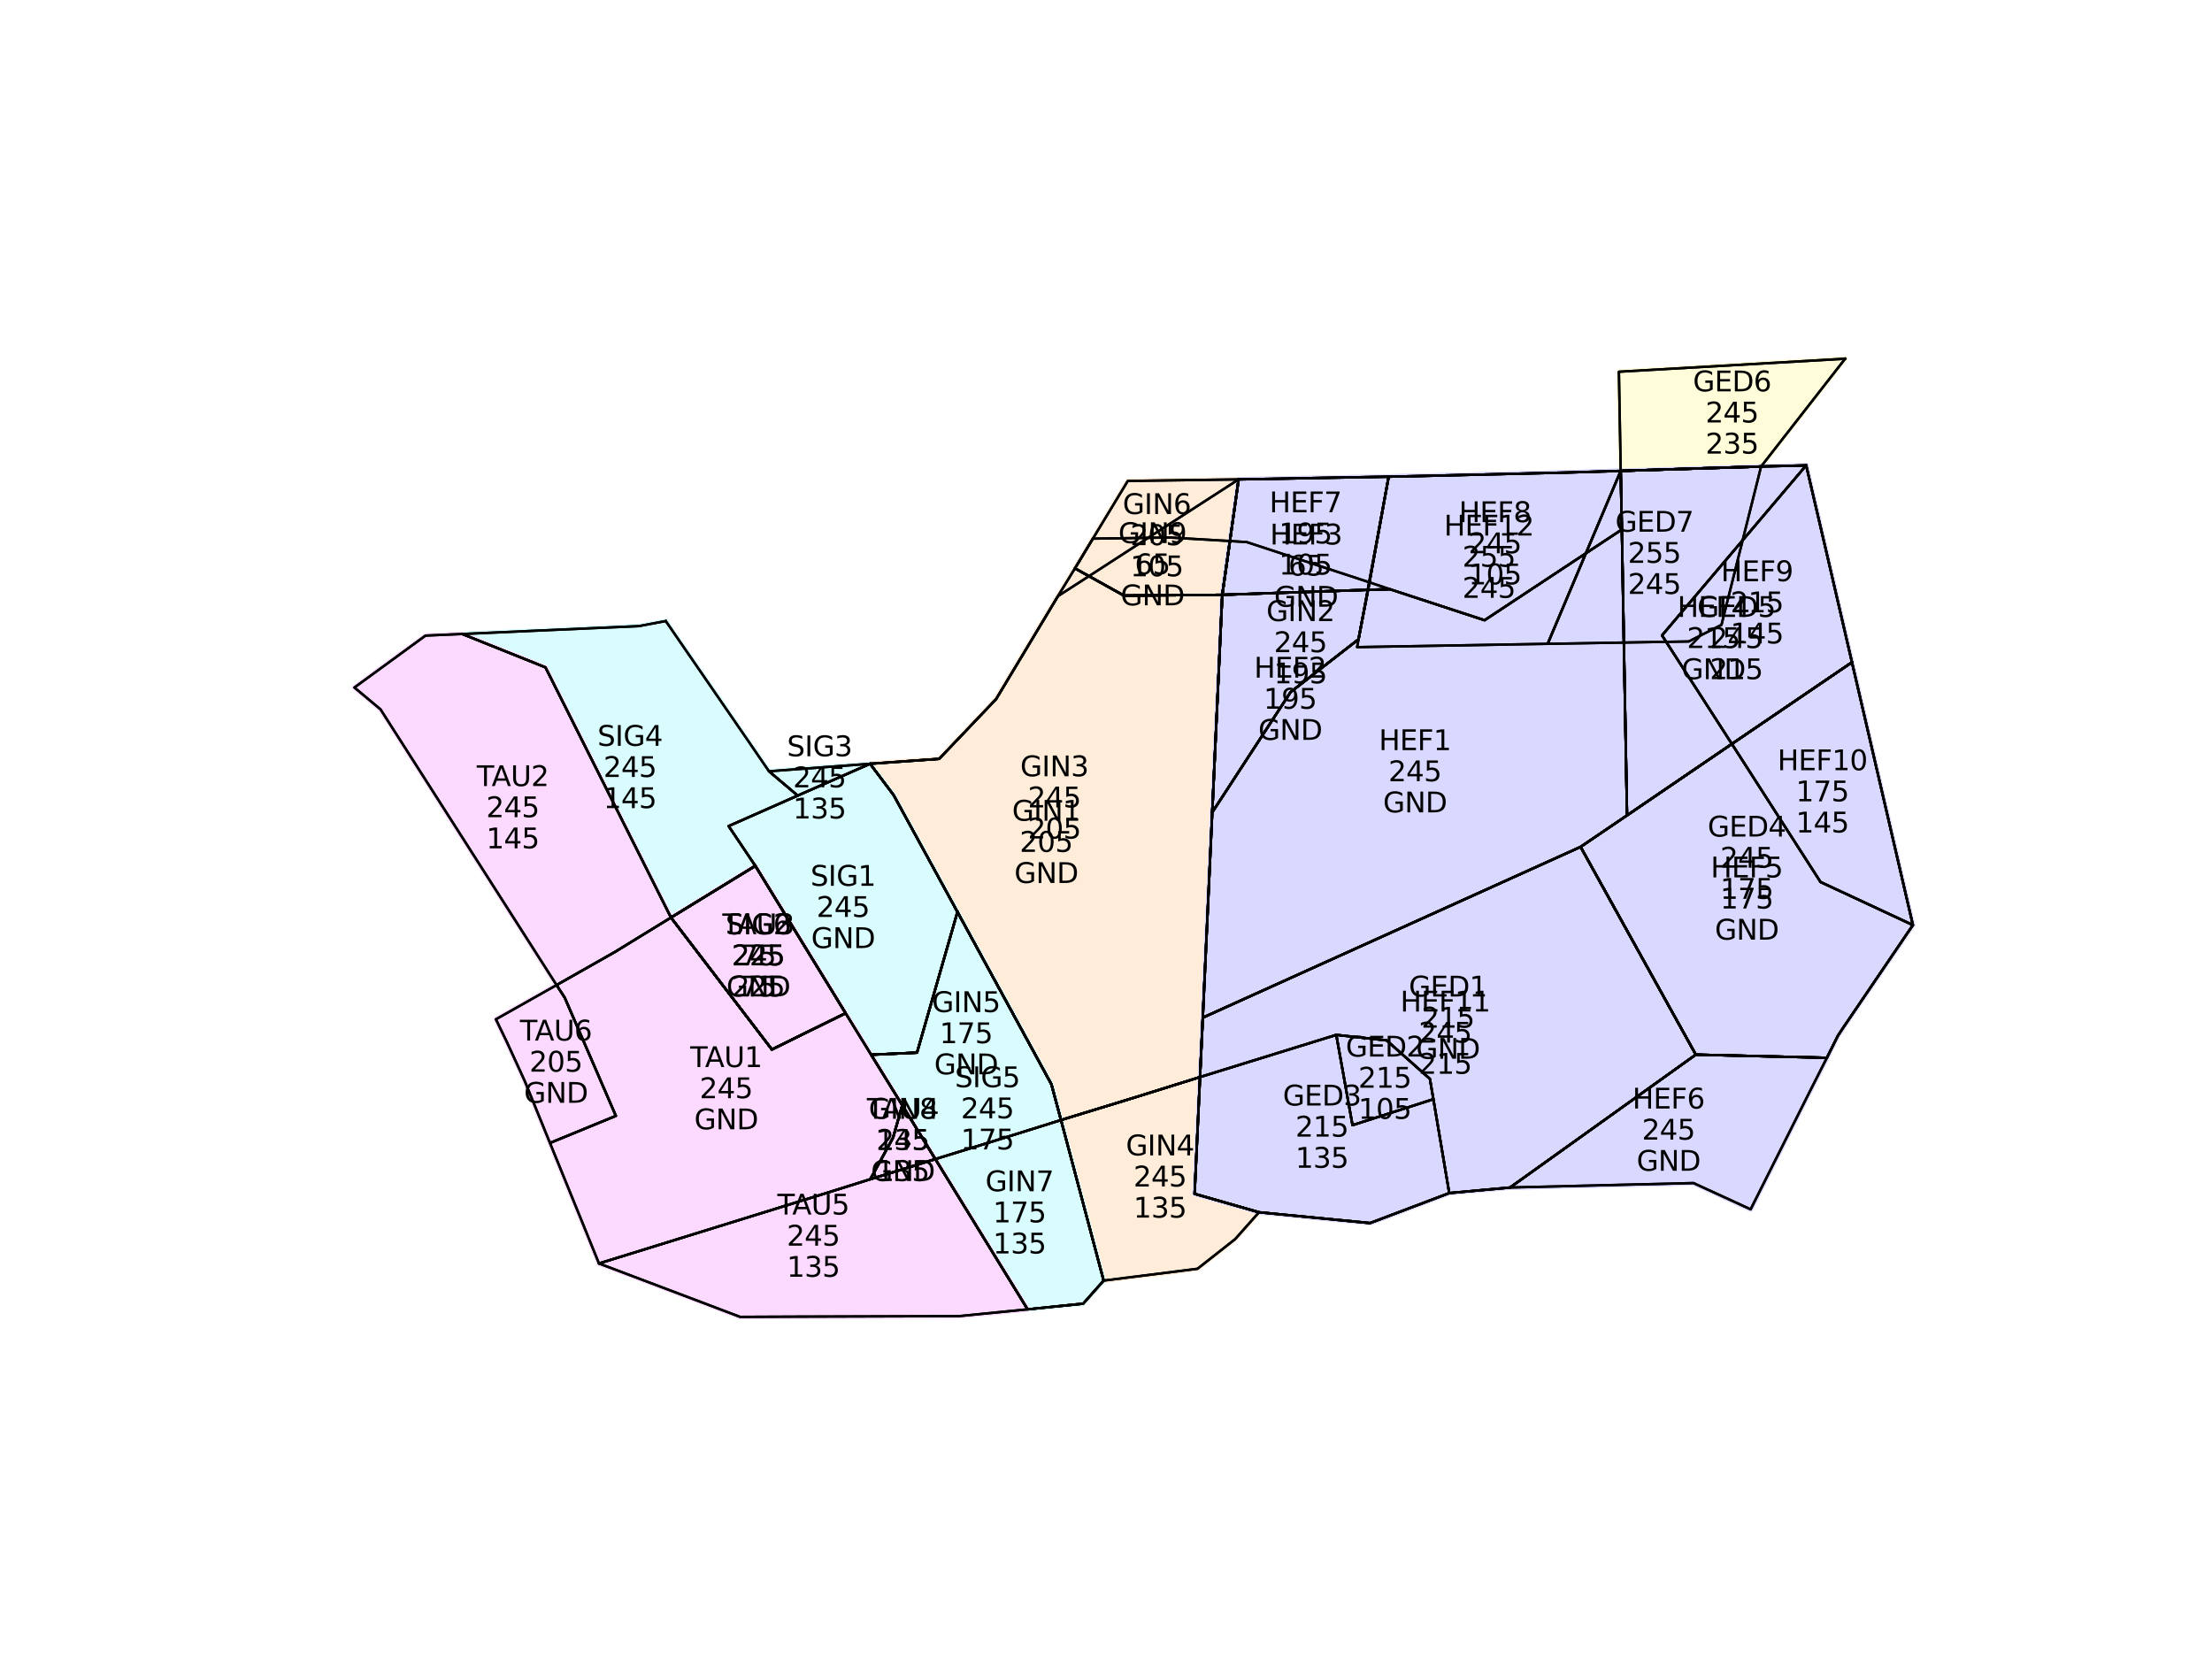 <?xml version="1.0" encoding="utf-8" standalone="no"?>
<!DOCTYPE svg PUBLIC "-//W3C//DTD SVG 1.1//EN"
  "http://www.w3.org/Graphics/SVG/1.1/DTD/svg11.dtd">
<svg xmlns:xlink="http://www.w3.org/1999/xlink" width="460.8pt" height="345.6pt" viewBox="0 0 460.8 345.6" xmlns="http://www.w3.org/2000/svg" version="1.1">
 <defs>
  <style type="text/css">*{stroke-linejoin: round; stroke-linecap: butt}</style>
 </defs>
 <g id="figure_1">
  <g id="patch_1">
   <path d="M 0 345.6 
L 460.8 345.6 
L 460.8 0 
L 0 0 
z
" style="fill: #ffffff"/>
  </g>
  <g id="axes_1">
   <g id="patch_2">
    <path d="M 329.267 176.421 
L 353.263 219.702 
L 314.573 247.38 
L 301.905 248.54 
L 298.6 228.982 
L 297.878 224.754 
L 288.856 216.732 
L 278.371 215.585 
L 249.984 224.373 
L 250.565 211.995 
z
" clip-path="url(#pdf518c92b8)" style="fill: #fffcd9; stroke: #fffcd9; stroke-linejoin: miter"/>
   </g>
   <g id="patch_3">
    <path d="M 278.371 215.585 
L 288.856 216.732 
L 297.878 224.754 
L 298.6 228.982 
L 281.75 234.396 
z
" clip-path="url(#pdf518c92b8)" style="fill: #fffcd9; stroke: #fffcd9; stroke-linejoin: miter"/>
   </g>
   <g id="patch_4">
    <path d="M 278.371 215.585 
L 281.75 234.396 
L 298.6 228.982 
L 301.905 248.54 
L 285.405 254.787 
L 262.27 252.537 
L 248.86 248.693 
L 249.984 224.373 
z
" clip-path="url(#pdf518c92b8)" style="fill: #fffcd9; stroke: #fffcd9; stroke-linejoin: miter"/>
   </g>
   <g id="patch_5">
    <path d="M 385.793 137.966 
L 391.272 161.579 
L 398.487 192.706 
L 383.997 214.045 
L 382.869 215.75 
L 380.575 220.35 
L 353.263 219.702 
L 329.267 176.421 
L 338.941 169.855 
L 360.779 154.975 
z
" clip-path="url(#pdf518c92b8)" style="fill: #fffcd9; stroke: #fffcd9; stroke-linejoin: miter"/>
   </g>
   <g id="patch_6">
    <path d="M 366.869 97.179 
L 376.257 96.949 
L 380.061 113.246 
L 385.793 137.966 
L 360.779 154.975 
L 338.941 169.855 
L 338.247 132.153 
L 337.865 110.307 
L 337.625 98.096 
z
" clip-path="url(#pdf518c92b8)" style="fill: #fffcd9; stroke: #fffcd9; stroke-linejoin: miter"/>
   </g>
   <g id="patch_7">
    <path d="M 384.378 74.727 
L 366.869 97.179 
L 337.625 98.096 
L 337.248 77.44 
z
" clip-path="url(#pdf518c92b8)" style="fill: #fffcd9; stroke: #fffcd9; stroke-linejoin: miter"/>
   </g>
   <g id="patch_8">
    <path d="M 366.869 97.179 
L 358.616 130.169 
L 351.794 133.628 
L 322.405 134.12 
L 329.532 117.237 
L 337.625 98.096 
z
" clip-path="url(#pdf518c92b8)" style="fill: #fffcd9; stroke: #fffcd9; stroke-linejoin: miter"/>
   </g>
   <g id="patch_9">
    <path d="M 254.623 123.912 
L 252.531 169.225 
L 250.565 211.995 
L 249.984 224.373 
L 235.401 228.926 
L 221.024 233.325 
L 219.032 225.891 
L 199.455 189.975 
L 186.157 165.631 
L 181.253 159.111 
L 195.641 158.085 
L 199.982 153.537 
L 207.51 145.631 
L 214.095 134.672 
L 220.39 124.185 
L 223.934 118.399 
L 234.138 124.073 
z
" clip-path="url(#pdf518c92b8)" style="fill: #ffedd9; stroke: #ffedd9; stroke-linejoin: miter"/>
   </g>
   <g id="patch_10">
    <path d="M 289.282 99.304 
L 285.283 121.315 
L 284.99 122.867 
L 283.002 133.177 
L 268.848 144.182 
L 252.531 169.225 
L 254.623 123.912 
L 256.216 112.706 
L 258.024 99.87 
z
" clip-path="url(#pdf518c92b8)" style="fill: #ffedd9; stroke: #ffedd9; stroke-linejoin: miter"/>
   </g>
   <g id="patch_11">
    <path d="M 258.024 99.87 
L 256.216 112.706 
L 254.623 123.912 
L 252.531 169.225 
L 250.565 211.995 
L 249.984 224.373 
L 235.401 228.926 
L 221.024 233.325 
L 219.032 225.891 
L 199.455 189.975 
L 186.157 165.631 
L 181.253 159.111 
L 195.641 158.085 
L 199.982 153.537 
L 207.51 145.631 
L 214.095 134.672 
L 220.39 124.185 
L 226.834 120.033 
L 239.179 112.035 
z
" clip-path="url(#pdf518c92b8)" style="fill: #ffedd9; stroke: #ffedd9; stroke-linejoin: miter"/>
   </g>
   <g id="patch_12">
    <path d="M 249.984 224.373 
L 248.86 248.693 
L 262.27 252.537 
L 257.311 258.125 
L 249.458 264.306 
L 229.912 266.771 
L 221.024 233.325 
L 235.401 228.926 
z
" clip-path="url(#pdf518c92b8)" style="fill: #ffedd9; stroke: #ffedd9; stroke-linejoin: miter"/>
   </g>
   <g id="patch_13">
    <path d="M 199.455 189.975 
L 219.032 225.891 
L 221.024 233.325 
L 209.43 236.958 
L 194.844 241.462 
L 187.957 230.241 
L 181.474 219.726 
L 191.029 219.284 
z
" clip-path="url(#pdf518c92b8)" style="fill: #ffedd9; stroke: #ffedd9; stroke-linejoin: miter"/>
   </g>
   <g id="patch_14">
    <path d="M 258.024 99.87 
L 256.216 112.706 
L 254.623 123.912 
L 234.138 124.073 
L 223.934 118.399 
L 227.666 112.213 
L 234.939 100.193 
z
" clip-path="url(#pdf518c92b8)" style="fill: #ffedd9; stroke: #ffedd9; stroke-linejoin: miter"/>
   </g>
   <g id="patch_15">
    <path d="M 221.024 233.325 
L 229.912 266.771 
L 225.646 271.575 
L 214.068 272.757 
L 194.844 241.462 
L 209.43 236.958 
z
" clip-path="url(#pdf518c92b8)" style="fill: #ffedd9; stroke: #ffedd9; stroke-linejoin: miter"/>
   </g>
   <g id="patch_16">
    <path d="M 187.957 230.241 
L 194.844 241.462 
L 187.115 243.883 
L 181.301 245.653 
L 186.045 236.99 
z
" clip-path="url(#pdf518c92b8)" style="fill: #ffedd9; stroke: #ffedd9; stroke-linejoin: miter"/>
   </g>
   <g id="patch_17">
    <path d="M 243.696 111.976 
L 256.216 112.706 
L 254.623 123.912 
L 234.138 124.073 
L 223.934 118.399 
L 227.666 112.213 
z
" clip-path="url(#pdf518c92b8)" style="fill: #ffedd9; stroke: #ffedd9; stroke-linejoin: miter"/>
   </g>
   <g id="patch_18">
    <path d="M 337.865 110.307 
L 338.247 132.153 
L 338.941 169.855 
L 329.267 176.421 
L 250.565 211.995 
L 252.531 169.225 
L 268.848 144.182 
L 283.002 133.177 
L 284.99 122.867 
L 289.513 122.736 
L 309.26 129.205 
z
" clip-path="url(#pdf518c92b8)" style="fill: #d9d9ff; stroke: #d9d9ff; stroke-linejoin: miter"/>
   </g>
   <g id="patch_19">
    <path d="M 385.793 137.966 
L 391.272 161.579 
L 398.487 192.706 
L 379.248 183.737 
L 360.779 154.975 
z
" clip-path="url(#pdf518c92b8)" style="fill: #d9d9ff; stroke: #d9d9ff; stroke-linejoin: miter"/>
   </g>
   <g id="patch_20">
    <path d="M 329.267 176.421 
L 353.263 219.702 
L 314.573 247.38 
L 301.905 248.54 
L 285.405 254.787 
L 262.27 252.537 
L 248.86 248.693 
L 249.984 224.373 
L 250.565 211.995 
z
" clip-path="url(#pdf518c92b8)" style="fill: #d9d9ff; stroke: #d9d9ff; stroke-linejoin: miter"/>
   </g>
   <g id="patch_21">
    <path d="M 289.282 99.304 
L 295.177 99.18 
L 326.63 98.433 
L 337.625 98.096 
L 329.532 117.237 
L 322.405 134.12 
L 282.71 134.808 
z
" clip-path="url(#pdf518c92b8)" style="fill: #d9d9ff; stroke: #d9d9ff; stroke-linejoin: miter"/>
   </g>
   <g id="patch_22">
    <path d="M 284.99 122.867 
L 283.002 133.177 
L 268.848 144.182 
L 252.531 169.225 
L 254.623 123.912 
z
" clip-path="url(#pdf518c92b8)" style="fill: #d9d9ff; stroke: #d9d9ff; stroke-linejoin: miter"/>
   </g>
   <g id="patch_23">
    <path d="M 256.216 112.706 
L 259.72 112.929 
L 285.283 121.315 
L 289.513 122.736 
L 284.99 122.867 
L 254.623 123.912 
z
" clip-path="url(#pdf518c92b8)" style="fill: #d9d9ff; stroke: #d9d9ff; stroke-linejoin: miter"/>
   </g>
   <g id="patch_24">
    <path d="M 366.869 97.179 
L 376.257 96.949 
L 351.809 125.773 
L 346.225 132.363 
L 360.779 154.975 
L 338.941 169.855 
L 338.247 132.153 
L 337.865 110.307 
L 337.625 98.096 
z
" clip-path="url(#pdf518c92b8)" style="fill: #d9d9ff; stroke: #d9d9ff; stroke-linejoin: miter"/>
   </g>
   <g id="patch_25">
    <path d="M 360.779 154.975 
L 379.248 183.737 
L 398.487 192.706 
L 383.997 214.045 
L 382.869 215.75 
L 380.575 220.35 
L 353.263 219.702 
L 329.267 176.421 
L 338.941 169.855 
z
" clip-path="url(#pdf518c92b8)" style="fill: #d9d9ff; stroke: #d9d9ff; stroke-linejoin: miter"/>
   </g>
   <g id="patch_26">
    <path d="M 353.263 219.702 
L 380.575 220.35 
L 376.995 227.411 
L 364.686 251.923 
L 352.783 246.45 
L 314.573 247.38 
z
" clip-path="url(#pdf518c92b8)" style="fill: #d9d9ff; stroke: #d9d9ff; stroke-linejoin: miter"/>
   </g>
   <g id="patch_27">
    <path d="M 289.282 99.304 
L 285.283 121.315 
L 284.99 122.867 
L 254.623 123.912 
L 256.216 112.706 
L 258.024 99.87 
z
" clip-path="url(#pdf518c92b8)" style="fill: #d9d9ff; stroke: #d9d9ff; stroke-linejoin: miter"/>
   </g>
   <g id="patch_28">
    <path d="M 337.625 98.096 
L 337.865 110.307 
L 309.26 129.205 
L 289.513 122.736 
L 284.99 122.867 
L 285.283 121.315 
L 289.282 99.304 
L 295.177 99.18 
L 326.63 98.433 
z
" clip-path="url(#pdf518c92b8)" style="fill: #d9d9ff; stroke: #d9d9ff; stroke-linejoin: miter"/>
   </g>
   <g id="patch_29">
    <path d="M 376.257 96.949 
L 380.061 113.246 
L 385.793 137.966 
L 360.779 154.975 
L 346.225 132.363 
L 351.809 125.773 
z
" clip-path="url(#pdf518c92b8)" style="fill: #d9d9ff; stroke: #d9d9ff; stroke-linejoin: miter"/>
   </g>
   <g id="patch_30">
    <path d="M 181.253 159.111 
L 186.157 165.631 
L 199.455 189.975 
L 191.029 219.284 
L 181.474 219.726 
L 176.151 211.063 
L 157.348 180.375 
L 151.785 172.09 
L 166.171 165.737 
z
" clip-path="url(#pdf518c92b8)" style="fill: #d9fcfe; stroke: #d9fcfe; stroke-linejoin: miter"/>
   </g>
   <g id="patch_31">
    <path d="M 157.348 180.375 
L 176.151 211.063 
L 160.796 218.628 
L 139.777 191.144 
z
" clip-path="url(#pdf518c92b8)" style="fill: #d9fcfe; stroke: #d9fcfe; stroke-linejoin: miter"/>
   </g>
   <g id="patch_32">
    <path d="M 181.253 159.111 
L 166.171 165.737 
L 160.188 160.67 
z
" clip-path="url(#pdf518c92b8)" style="fill: #d9fcfe; stroke: #d9fcfe; stroke-linejoin: miter"/>
   </g>
   <g id="patch_33">
    <path d="M 138.688 129.376 
L 155.687 154.092 
L 160.188 160.67 
L 166.171 165.737 
L 151.785 172.09 
L 157.348 180.375 
L 139.777 191.144 
L 113.626 139.024 
L 96.295 132.077 
L 110.611 131.432 
L 133.087 130.431 
z
" clip-path="url(#pdf518c92b8)" style="fill: #d9fcfe; stroke: #d9fcfe; stroke-linejoin: miter"/>
   </g>
   <g id="patch_34">
    <path d="M 199.455 189.975 
L 219.032 225.891 
L 221.024 233.325 
L 229.912 266.771 
L 225.646 271.575 
L 214.068 272.757 
L 194.844 241.462 
L 187.957 230.241 
L 181.474 219.726 
L 191.029 219.284 
z
" clip-path="url(#pdf518c92b8)" style="fill: #d9fcfe; stroke: #d9fcfe; stroke-linejoin: miter"/>
   </g>
   <g id="patch_35">
    <path d="M 157.348 180.375 
L 176.151 211.063 
L 160.796 218.628 
L 139.777 191.144 
z
" clip-path="url(#pdf518c92b8)" style="fill: #d9fcfe; stroke: #d9fcfe; stroke-linejoin: miter"/>
   </g>
   <g id="patch_36">
    <path d="M 139.777 191.144 
L 160.796 218.628 
L 176.151 211.063 
L 181.474 219.726 
L 187.957 230.241 
L 186.045 236.99 
L 181.301 245.653 
L 172.247 248.498 
L 142.273 257.788 
L 127.421 262.385 
L 124.778 263.206 
L 121.041 253.992 
L 114.569 238.101 
L 128.295 232.458 
L 117.64 207.83 
L 115.943 205.205 
L 128.35 198.167 
L 128.778 197.891 
z
" clip-path="url(#pdf518c92b8)" style="fill: #fcdaff; stroke: #fcdaff; stroke-linejoin: miter"/>
   </g>
   <g id="patch_37">
    <path d="M 96.295 132.077 
L 113.626 139.024 
L 139.777 191.144 
L 128.778 197.891 
L 128.35 198.167 
L 115.943 205.205 
L 79.267 147.766 
L 73.833 143.223 
L 88.65 132.402 
z
" clip-path="url(#pdf518c92b8)" style="fill: #fcdaff; stroke: #fcdaff; stroke-linejoin: miter"/>
   </g>
   <g id="patch_38">
    <path d="M 157.348 180.375 
L 176.151 211.063 
L 160.796 218.628 
L 139.777 191.144 
z
" clip-path="url(#pdf518c92b8)" style="fill: #fcdaff; stroke: #fcdaff; stroke-linejoin: miter"/>
   </g>
   <g id="patch_39">
    <path d="M 187.957 230.241 
L 194.844 241.462 
L 181.301 245.653 
L 186.045 236.99 
z
" clip-path="url(#pdf518c92b8)" style="fill: #fcdaff; stroke: #fcdaff; stroke-linejoin: miter"/>
   </g>
   <g id="patch_40">
    <path d="M 194.844 241.462 
L 214.068 272.757 
L 199.743 274.176 
L 185.178 274.218 
L 165.631 274.279 
L 154.167 274.329 
L 146.849 271.55 
L 124.778 263.206 
L 127.421 262.385 
L 142.273 257.788 
L 172.247 248.498 
L 181.301 245.653 
z
" clip-path="url(#pdf518c92b8)" style="fill: #fcdaff; stroke: #fcdaff; stroke-linejoin: miter"/>
   </g>
   <g id="patch_41">
    <path d="M 115.943 205.205 
L 117.64 207.83 
L 128.295 232.458 
L 114.569 238.101 
L 109.294 225.144 
L 105.592 217.071 
L 103.308 212.337 
z
" clip-path="url(#pdf518c92b8)" style="fill: #fcdaff; stroke: #fcdaff; stroke-linejoin: miter"/>
   </g>
   <g id="patch_42">
    <path d="M 329.267 176.421 
L 353.263 219.702 
L 314.573 247.38 
L 301.905 248.54 
L 298.6 228.982 
L 297.878 224.754 
L 288.856 216.732 
L 278.371 215.585 
L 249.984 224.373 
L 250.565 211.995 
L 329.267 176.421 
z
" clip-path="url(#pdf518c92b8)" style="fill: #fffcd9; stroke: #fffcd9; stroke-linejoin: miter"/>
   </g>
   <g id="patch_43">
    <path d="M 278.371 215.585 
L 288.856 216.732 
L 297.878 224.754 
L 298.6 228.982 
L 281.75 234.396 
L 278.371 215.585 
z
" clip-path="url(#pdf518c92b8)" style="fill: #fffcd9; stroke: #fffcd9; stroke-linejoin: miter"/>
   </g>
   <g id="patch_44">
    <path d="M 278.371 215.585 
L 281.75 234.396 
L 298.6 228.982 
L 301.905 248.54 
L 285.405 254.787 
L 262.27 252.537 
L 248.86 248.693 
L 249.984 224.373 
L 278.371 215.585 
z
" clip-path="url(#pdf518c92b8)" style="fill: #fffcd9; stroke: #fffcd9; stroke-linejoin: miter"/>
   </g>
   <g id="patch_45">
    <path d="M 385.793 137.966 
L 391.272 161.579 
L 398.487 192.706 
L 383.997 214.045 
L 382.869 215.75 
L 380.575 220.35 
L 353.263 219.702 
L 329.267 176.421 
L 338.941 169.855 
L 360.779 154.975 
L 385.793 137.966 
z
" clip-path="url(#pdf518c92b8)" style="fill: #fffcd9; stroke: #fffcd9; stroke-linejoin: miter"/>
   </g>
   <g id="patch_46">
    <path d="M 366.869 97.179 
L 376.257 96.949 
L 380.061 113.246 
L 385.793 137.966 
L 360.779 154.975 
L 338.941 169.855 
L 338.247 132.153 
L 337.865 110.307 
L 337.625 98.096 
L 366.869 97.179 
z
" clip-path="url(#pdf518c92b8)" style="fill: #fffcd9; stroke: #fffcd9; stroke-linejoin: miter"/>
   </g>
   <g id="patch_47">
    <path d="M 384.378 74.727 
L 366.869 97.179 
L 337.625 98.096 
L 337.248 77.44 
L 384.378 74.727 
z
" clip-path="url(#pdf518c92b8)" style="fill: #fffcd9; stroke: #fffcd9; stroke-linejoin: miter"/>
   </g>
   <g id="patch_48">
    <path d="M 366.869 97.179 
L 358.616 130.169 
L 351.794 133.628 
L 322.405 134.12 
L 329.532 117.237 
L 337.625 98.096 
L 366.869 97.179 
z
" clip-path="url(#pdf518c92b8)" style="fill: #fffcd9; stroke: #fffcd9; stroke-linejoin: miter"/>
   </g>
   <g id="patch_49">
    <path d="M 254.623 123.912 
L 252.531 169.225 
L 250.565 211.995 
L 249.984 224.373 
L 235.401 228.926 
L 221.024 233.325 
L 219.032 225.891 
L 199.455 189.975 
L 186.157 165.631 
L 181.253 159.111 
L 195.641 158.085 
L 199.982 153.537 
L 207.51 145.631 
L 214.095 134.672 
L 220.39 124.185 
L 223.934 118.399 
L 234.138 124.073 
L 254.623 123.912 
z
" clip-path="url(#pdf518c92b8)" style="fill: #ffedd9; stroke: #ffedd9; stroke-linejoin: miter"/>
   </g>
   <g id="patch_50">
    <path d="M 289.282 99.304 
L 285.283 121.315 
L 284.99 122.867 
L 283.002 133.177 
L 268.848 144.182 
L 252.531 169.225 
L 254.623 123.912 
L 256.216 112.706 
L 258.024 99.87 
L 289.282 99.304 
z
" clip-path="url(#pdf518c92b8)" style="fill: #ffedd9; stroke: #ffedd9; stroke-linejoin: miter"/>
   </g>
   <g id="patch_51">
    <path d="M 258.024 99.87 
L 256.216 112.706 
L 254.623 123.912 
L 252.531 169.225 
L 250.565 211.995 
L 249.984 224.373 
L 235.401 228.926 
L 221.024 233.325 
L 219.032 225.891 
L 199.455 189.975 
L 186.157 165.631 
L 181.253 159.111 
L 195.641 158.085 
L 199.982 153.537 
L 207.51 145.631 
L 214.095 134.672 
L 220.39 124.185 
L 226.834 120.033 
L 239.179 112.035 
L 258.024 99.87 
z
" clip-path="url(#pdf518c92b8)" style="fill: #ffedd9; stroke: #ffedd9; stroke-linejoin: miter"/>
   </g>
   <g id="patch_52">
    <path d="M 249.984 224.373 
L 248.86 248.693 
L 262.27 252.537 
L 257.311 258.125 
L 249.458 264.306 
L 229.912 266.771 
L 221.024 233.325 
L 235.401 228.926 
L 249.984 224.373 
z
" clip-path="url(#pdf518c92b8)" style="fill: #ffedd9; stroke: #ffedd9; stroke-linejoin: miter"/>
   </g>
   <g id="patch_53">
    <path d="M 199.455 189.975 
L 219.032 225.891 
L 221.024 233.325 
L 209.43 236.958 
L 194.844 241.462 
L 187.957 230.241 
L 181.474 219.726 
L 191.029 219.284 
L 199.455 189.975 
z
" clip-path="url(#pdf518c92b8)" style="fill: #ffedd9; stroke: #ffedd9; stroke-linejoin: miter"/>
   </g>
   <g id="patch_54">
    <path d="M 258.024 99.87 
L 256.216 112.706 
L 254.623 123.912 
L 234.138 124.073 
L 223.934 118.399 
L 227.666 112.213 
L 234.939 100.193 
L 258.024 99.87 
z
" clip-path="url(#pdf518c92b8)" style="fill: #ffedd9; stroke: #ffedd9; stroke-linejoin: miter"/>
   </g>
   <g id="patch_55">
    <path d="M 221.024 233.325 
L 229.912 266.771 
L 225.646 271.575 
L 214.068 272.757 
L 194.844 241.462 
L 209.43 236.958 
L 221.024 233.325 
z
" clip-path="url(#pdf518c92b8)" style="fill: #ffedd9; stroke: #ffedd9; stroke-linejoin: miter"/>
   </g>
   <g id="patch_56">
    <path d="M 187.957 230.241 
L 194.844 241.462 
L 187.115 243.883 
L 181.301 245.653 
L 186.045 236.99 
L 187.957 230.241 
z
" clip-path="url(#pdf518c92b8)" style="fill: #ffedd9; stroke: #ffedd9; stroke-linejoin: miter"/>
   </g>
   <g id="patch_57">
    <path d="M 243.696 111.976 
L 256.216 112.706 
L 254.623 123.912 
L 234.138 124.073 
L 223.934 118.399 
L 227.666 112.213 
L 243.696 111.976 
z
" clip-path="url(#pdf518c92b8)" style="fill: #ffedd9; stroke: #ffedd9; stroke-linejoin: miter"/>
   </g>
   <g id="patch_58">
    <path d="M 337.865 110.307 
L 338.247 132.153 
L 338.941 169.855 
L 329.267 176.421 
L 250.565 211.995 
L 252.531 169.225 
L 268.848 144.182 
L 283.002 133.177 
L 284.99 122.867 
L 289.513 122.736 
L 309.26 129.205 
L 337.865 110.307 
z
" clip-path="url(#pdf518c92b8)" style="fill: #d9d9ff; stroke: #d9d9ff; stroke-linejoin: miter"/>
   </g>
   <g id="patch_59">
    <path d="M 385.793 137.966 
L 391.272 161.579 
L 398.487 192.706 
L 379.248 183.737 
L 360.779 154.975 
L 385.793 137.966 
z
" clip-path="url(#pdf518c92b8)" style="fill: #d9d9ff; stroke: #d9d9ff; stroke-linejoin: miter"/>
   </g>
   <g id="patch_60">
    <path d="M 329.267 176.421 
L 353.263 219.702 
L 314.573 247.38 
L 301.905 248.54 
L 285.405 254.787 
L 262.27 252.537 
L 248.86 248.693 
L 249.984 224.373 
L 250.565 211.995 
L 329.267 176.421 
z
" clip-path="url(#pdf518c92b8)" style="fill: #d9d9ff; stroke: #d9d9ff; stroke-linejoin: miter"/>
   </g>
   <g id="patch_61">
    <path d="M 289.282 99.304 
L 295.177 99.18 
L 326.63 98.433 
L 337.625 98.096 
L 329.532 117.237 
L 322.405 134.12 
L 282.71 134.808 
L 289.282 99.304 
z
" clip-path="url(#pdf518c92b8)" style="fill: #d9d9ff; stroke: #d9d9ff; stroke-linejoin: miter"/>
   </g>
   <g id="patch_62">
    <path d="M 284.99 122.867 
L 283.002 133.177 
L 268.848 144.182 
L 252.531 169.225 
L 254.623 123.912 
L 284.99 122.867 
z
" clip-path="url(#pdf518c92b8)" style="fill: #d9d9ff; stroke: #d9d9ff; stroke-linejoin: miter"/>
   </g>
   <g id="patch_63">
    <path d="M 256.216 112.706 
L 259.72 112.929 
L 285.283 121.315 
L 289.513 122.736 
L 284.99 122.867 
L 254.623 123.912 
L 256.216 112.706 
z
" clip-path="url(#pdf518c92b8)" style="fill: #d9d9ff; stroke: #d9d9ff; stroke-linejoin: miter"/>
   </g>
   <g id="patch_64">
    <path d="M 366.869 97.179 
L 376.257 96.949 
L 351.809 125.773 
L 346.225 132.363 
L 360.779 154.975 
L 338.941 169.855 
L 338.247 132.153 
L 337.865 110.307 
L 337.625 98.096 
L 366.869 97.179 
z
" clip-path="url(#pdf518c92b8)" style="fill: #d9d9ff; stroke: #d9d9ff; stroke-linejoin: miter"/>
   </g>
   <g id="patch_65">
    <path d="M 360.779 154.975 
L 379.248 183.737 
L 398.487 192.706 
L 383.997 214.045 
L 382.869 215.75 
L 380.575 220.35 
L 353.263 219.702 
L 329.267 176.421 
L 338.941 169.855 
L 360.779 154.975 
z
" clip-path="url(#pdf518c92b8)" style="fill: #d9d9ff; stroke: #d9d9ff; stroke-linejoin: miter"/>
   </g>
   <g id="patch_66">
    <path d="M 353.263 219.702 
L 380.575 220.35 
L 376.995 227.411 
L 364.686 251.923 
L 352.783 246.45 
L 314.573 247.38 
L 353.263 219.702 
z
" clip-path="url(#pdf518c92b8)" style="fill: #d9d9ff; stroke: #d9d9ff; stroke-linejoin: miter"/>
   </g>
   <g id="patch_67">
    <path d="M 289.282 99.304 
L 285.283 121.315 
L 284.99 122.867 
L 254.623 123.912 
L 256.216 112.706 
L 258.024 99.87 
L 289.282 99.304 
z
" clip-path="url(#pdf518c92b8)" style="fill: #d9d9ff; stroke: #d9d9ff; stroke-linejoin: miter"/>
   </g>
   <g id="patch_68">
    <path d="M 337.625 98.096 
L 337.865 110.307 
L 309.26 129.205 
L 289.513 122.736 
L 284.99 122.867 
L 285.283 121.315 
L 289.282 99.304 
L 295.177 99.18 
L 326.63 98.433 
L 337.625 98.096 
z
" clip-path="url(#pdf518c92b8)" style="fill: #d9d9ff; stroke: #d9d9ff; stroke-linejoin: miter"/>
   </g>
   <g id="patch_69">
    <path d="M 376.257 96.949 
L 380.061 113.246 
L 385.793 137.966 
L 360.779 154.975 
L 346.225 132.363 
L 351.809 125.773 
L 376.257 96.949 
z
" clip-path="url(#pdf518c92b8)" style="fill: #d9d9ff; stroke: #d9d9ff; stroke-linejoin: miter"/>
   </g>
   <g id="patch_70">
    <path d="M 181.253 159.111 
L 186.157 165.631 
L 199.455 189.975 
L 191.029 219.284 
L 181.474 219.726 
L 176.151 211.063 
L 157.348 180.375 
L 151.785 172.09 
L 166.171 165.737 
L 181.253 159.111 
z
" clip-path="url(#pdf518c92b8)" style="fill: #d9fcfe; stroke: #d9fcfe; stroke-linejoin: miter"/>
   </g>
   <g id="patch_71">
    <path d="M 157.348 180.375 
L 176.151 211.063 
L 160.796 218.628 
L 139.777 191.144 
L 157.348 180.375 
z
" clip-path="url(#pdf518c92b8)" style="fill: #d9fcfe; stroke: #d9fcfe; stroke-linejoin: miter"/>
   </g>
   <g id="patch_72">
    <path d="M 181.253 159.111 
L 166.171 165.737 
L 160.188 160.67 
L 181.253 159.111 
z
" clip-path="url(#pdf518c92b8)" style="fill: #d9fcfe; stroke: #d9fcfe; stroke-linejoin: miter"/>
   </g>
   <g id="patch_73">
    <path d="M 138.688 129.376 
L 155.687 154.092 
L 160.188 160.67 
L 166.171 165.737 
L 151.785 172.09 
L 157.348 180.375 
L 139.777 191.144 
L 113.626 139.024 
L 96.295 132.077 
L 110.611 131.432 
L 133.087 130.431 
L 138.688 129.376 
z
" clip-path="url(#pdf518c92b8)" style="fill: #d9fcfe; stroke: #d9fcfe; stroke-linejoin: miter"/>
   </g>
   <g id="patch_74">
    <path d="M 199.455 189.975 
L 219.032 225.891 
L 221.024 233.325 
L 229.912 266.771 
L 225.646 271.575 
L 214.068 272.757 
L 194.844 241.462 
L 187.957 230.241 
L 181.474 219.726 
L 191.029 219.284 
L 199.455 189.975 
z
" clip-path="url(#pdf518c92b8)" style="fill: #d9fcfe; stroke: #d9fcfe; stroke-linejoin: miter"/>
   </g>
   <g id="patch_75">
    <path d="M 157.348 180.375 
L 176.151 211.063 
L 160.796 218.628 
L 139.777 191.144 
L 157.348 180.375 
z
" clip-path="url(#pdf518c92b8)" style="fill: #d9fcfe; stroke: #d9fcfe; stroke-linejoin: miter"/>
   </g>
   <g id="patch_76">
    <path d="M 139.777 191.144 
L 160.796 218.628 
L 176.151 211.063 
L 181.474 219.726 
L 187.957 230.241 
L 186.045 236.99 
L 181.301 245.653 
L 172.247 248.498 
L 142.273 257.788 
L 127.421 262.385 
L 124.778 263.206 
L 121.041 253.992 
L 114.569 238.101 
L 128.295 232.458 
L 117.64 207.83 
L 115.943 205.205 
L 128.35 198.167 
L 128.778 197.891 
L 139.777 191.144 
z
" clip-path="url(#pdf518c92b8)" style="fill: #fcdaff; stroke: #fcdaff; stroke-linejoin: miter"/>
   </g>
   <g id="patch_77">
    <path d="M 96.295 132.077 
L 113.626 139.024 
L 139.777 191.144 
L 128.778 197.891 
L 128.35 198.167 
L 115.943 205.205 
L 79.267 147.766 
L 73.833 143.223 
L 88.65 132.402 
L 96.295 132.077 
z
" clip-path="url(#pdf518c92b8)" style="fill: #fcdaff; stroke: #fcdaff; stroke-linejoin: miter"/>
   </g>
   <g id="patch_78">
    <path d="M 157.348 180.375 
L 176.151 211.063 
L 160.796 218.628 
L 139.777 191.144 
L 157.348 180.375 
z
" clip-path="url(#pdf518c92b8)" style="fill: #fcdaff; stroke: #fcdaff; stroke-linejoin: miter"/>
   </g>
   <g id="patch_79">
    <path d="M 187.957 230.241 
L 194.844 241.462 
L 181.301 245.653 
L 186.045 236.99 
L 187.957 230.241 
z
" clip-path="url(#pdf518c92b8)" style="fill: #fcdaff; stroke: #fcdaff; stroke-linejoin: miter"/>
   </g>
   <g id="patch_80">
    <path d="M 194.844 241.462 
L 214.068 272.757 
L 199.743 274.176 
L 185.178 274.218 
L 165.631 274.279 
L 154.167 274.329 
L 146.849 271.55 
L 124.778 263.206 
L 127.421 262.385 
L 142.273 257.788 
L 172.247 248.498 
L 181.301 245.653 
L 194.844 241.462 
z
" clip-path="url(#pdf518c92b8)" style="fill: #fcdaff; stroke: #fcdaff; stroke-linejoin: miter"/>
   </g>
   <g id="patch_81">
    <path d="M 115.943 205.205 
L 117.64 207.83 
L 128.295 232.458 
L 114.569 238.101 
L 109.294 225.144 
L 105.592 217.071 
L 103.308 212.337 
L 115.943 205.205 
z
" clip-path="url(#pdf518c92b8)" style="fill: #fcdaff; stroke: #fcdaff; stroke-linejoin: miter"/>
   </g>
   <g id="line2d_1">
    <path d="M 329.267 176.421 
L 353.263 219.702 
L 314.573 247.38 
L 301.905 248.54 
L 298.6 228.982 
L 297.878 224.754 
L 288.856 216.732 
L 278.371 215.585 
L 249.984 224.373 
L 250.565 211.995 
L 329.267 176.421 
" clip-path="url(#pdf518c92b8)" style="fill: none; stroke: #000000; stroke-width: 0.5; stroke-linecap: square"/>
   </g>
   <g id="line2d_2">
    <path d="M 278.371 215.585 
L 288.856 216.732 
L 297.878 224.754 
L 298.6 228.982 
L 281.75 234.396 
L 278.371 215.585 
" clip-path="url(#pdf518c92b8)" style="fill: none; stroke: #000000; stroke-width: 0.5; stroke-linecap: square"/>
   </g>
   <g id="line2d_3">
    <path d="M 278.371 215.585 
L 281.75 234.396 
L 298.6 228.982 
L 301.905 248.54 
L 285.405 254.787 
L 262.27 252.537 
L 248.86 248.693 
L 249.984 224.373 
L 278.371 215.585 
" clip-path="url(#pdf518c92b8)" style="fill: none; stroke: #000000; stroke-width: 0.5; stroke-linecap: square"/>
   </g>
   <g id="line2d_4">
    <path d="M 385.793 137.966 
L 391.272 161.579 
L 398.487 192.706 
L 383.997 214.045 
L 382.869 215.75 
L 380.575 220.35 
L 353.263 219.702 
L 329.267 176.421 
L 338.941 169.855 
L 360.779 154.975 
L 385.793 137.966 
" clip-path="url(#pdf518c92b8)" style="fill: none; stroke: #000000; stroke-width: 0.5; stroke-linecap: square"/>
   </g>
   <g id="line2d_5">
    <path d="M 366.869 97.179 
L 376.257 96.949 
L 380.061 113.246 
L 385.793 137.966 
L 360.779 154.975 
L 338.941 169.855 
L 338.247 132.153 
L 337.865 110.307 
L 337.625 98.096 
L 366.869 97.179 
" clip-path="url(#pdf518c92b8)" style="fill: none; stroke: #000000; stroke-width: 0.5; stroke-linecap: square"/>
   </g>
   <g id="line2d_6">
    <path d="M 384.378 74.727 
L 366.869 97.179 
L 337.625 98.096 
L 337.248 77.44 
L 384.378 74.727 
" clip-path="url(#pdf518c92b8)" style="fill: none; stroke: #000000; stroke-width: 0.5; stroke-linecap: square"/>
   </g>
   <g id="line2d_7">
    <path d="M 366.869 97.179 
L 358.616 130.169 
L 351.794 133.628 
L 322.405 134.12 
L 329.532 117.237 
L 337.625 98.096 
L 366.869 97.179 
" clip-path="url(#pdf518c92b8)" style="fill: none; stroke: #000000; stroke-width: 0.5; stroke-linecap: square"/>
   </g>
   <g id="line2d_8">
    <path d="M 254.623 123.912 
L 252.531 169.225 
L 250.565 211.995 
L 249.984 224.373 
L 235.401 228.926 
L 221.024 233.325 
L 219.032 225.891 
L 199.455 189.975 
L 186.157 165.631 
L 181.253 159.111 
L 195.641 158.085 
L 199.982 153.537 
L 207.51 145.631 
L 214.095 134.672 
L 220.39 124.185 
L 223.934 118.399 
L 234.138 124.073 
L 254.623 123.912 
" clip-path="url(#pdf518c92b8)" style="fill: none; stroke: #000000; stroke-width: 0.5; stroke-linecap: square"/>
   </g>
   <g id="line2d_9">
    <path d="M 289.282 99.304 
L 285.283 121.315 
L 284.99 122.867 
L 283.002 133.177 
L 268.848 144.182 
L 252.531 169.225 
L 254.623 123.912 
L 256.216 112.706 
L 258.024 99.87 
L 289.282 99.304 
" clip-path="url(#pdf518c92b8)" style="fill: none; stroke: #000000; stroke-width: 0.5; stroke-linecap: square"/>
   </g>
   <g id="line2d_10">
    <path d="M 258.024 99.87 
L 256.216 112.706 
L 254.623 123.912 
L 252.531 169.225 
L 250.565 211.995 
L 249.984 224.373 
L 235.401 228.926 
L 221.024 233.325 
L 219.032 225.891 
L 199.455 189.975 
L 186.157 165.631 
L 181.253 159.111 
L 195.641 158.085 
L 199.982 153.537 
L 207.51 145.631 
L 214.095 134.672 
L 220.39 124.185 
L 226.834 120.033 
L 239.179 112.035 
L 258.024 99.87 
" clip-path="url(#pdf518c92b8)" style="fill: none; stroke: #000000; stroke-width: 0.5; stroke-linecap: square"/>
   </g>
   <g id="line2d_11">
    <path d="M 249.984 224.373 
L 248.86 248.693 
L 262.27 252.537 
L 257.311 258.125 
L 249.458 264.306 
L 229.912 266.771 
L 221.024 233.325 
L 235.401 228.926 
L 249.984 224.373 
" clip-path="url(#pdf518c92b8)" style="fill: none; stroke: #000000; stroke-width: 0.5; stroke-linecap: square"/>
   </g>
   <g id="line2d_12">
    <path d="M 199.455 189.975 
L 219.032 225.891 
L 221.024 233.325 
L 209.43 236.958 
L 194.844 241.462 
L 187.957 230.241 
L 181.474 219.726 
L 191.029 219.284 
L 199.455 189.975 
" clip-path="url(#pdf518c92b8)" style="fill: none; stroke: #000000; stroke-width: 0.5; stroke-linecap: square"/>
   </g>
   <g id="line2d_13">
    <path d="M 258.024 99.87 
L 256.216 112.706 
L 254.623 123.912 
L 234.138 124.073 
L 223.934 118.399 
L 227.666 112.213 
L 234.939 100.193 
L 258.024 99.87 
" clip-path="url(#pdf518c92b8)" style="fill: none; stroke: #000000; stroke-width: 0.5; stroke-linecap: square"/>
   </g>
   <g id="line2d_14">
    <path d="M 221.024 233.325 
L 229.912 266.771 
L 225.646 271.575 
L 214.068 272.757 
L 194.844 241.462 
L 209.43 236.958 
L 221.024 233.325 
" clip-path="url(#pdf518c92b8)" style="fill: none; stroke: #000000; stroke-width: 0.5; stroke-linecap: square"/>
   </g>
   <g id="line2d_15">
    <path d="M 187.957 230.241 
L 194.844 241.462 
L 187.115 243.883 
L 181.301 245.653 
L 186.045 236.99 
L 187.957 230.241 
" clip-path="url(#pdf518c92b8)" style="fill: none; stroke: #000000; stroke-width: 0.5; stroke-linecap: square"/>
   </g>
   <g id="line2d_16">
    <path d="M 243.696 111.976 
L 256.216 112.706 
L 254.623 123.912 
L 234.138 124.073 
L 223.934 118.399 
L 227.666 112.213 
L 243.696 111.976 
" clip-path="url(#pdf518c92b8)" style="fill: none; stroke: #000000; stroke-width: 0.5; stroke-linecap: square"/>
   </g>
   <g id="line2d_17">
    <path d="M 337.865 110.307 
L 338.247 132.153 
L 338.941 169.855 
L 329.267 176.421 
L 250.565 211.995 
L 252.531 169.225 
L 268.848 144.182 
L 283.002 133.177 
L 284.99 122.867 
L 289.513 122.736 
L 309.26 129.205 
L 337.865 110.307 
" clip-path="url(#pdf518c92b8)" style="fill: none; stroke: #000000; stroke-width: 0.5; stroke-linecap: square"/>
   </g>
   <g id="line2d_18">
    <path d="M 385.793 137.966 
L 391.272 161.579 
L 398.487 192.706 
L 379.248 183.737 
L 360.779 154.975 
L 385.793 137.966 
" clip-path="url(#pdf518c92b8)" style="fill: none; stroke: #000000; stroke-width: 0.5; stroke-linecap: square"/>
   </g>
   <g id="line2d_19">
    <path d="M 329.267 176.421 
L 353.263 219.702 
L 314.573 247.38 
L 301.905 248.54 
L 285.405 254.787 
L 262.27 252.537 
L 248.86 248.693 
L 249.984 224.373 
L 250.565 211.995 
L 329.267 176.421 
" clip-path="url(#pdf518c92b8)" style="fill: none; stroke: #000000; stroke-width: 0.5; stroke-linecap: square"/>
   </g>
   <g id="line2d_20">
    <path d="M 289.282 99.304 
L 295.177 99.18 
L 326.63 98.433 
L 337.625 98.096 
L 329.532 117.237 
L 322.405 134.12 
L 282.71 134.808 
L 289.282 99.304 
" clip-path="url(#pdf518c92b8)" style="fill: none; stroke: #000000; stroke-width: 0.5; stroke-linecap: square"/>
   </g>
   <g id="line2d_21">
    <path d="M 284.99 122.867 
L 283.002 133.177 
L 268.848 144.182 
L 252.531 169.225 
L 254.623 123.912 
L 284.99 122.867 
" clip-path="url(#pdf518c92b8)" style="fill: none; stroke: #000000; stroke-width: 0.5; stroke-linecap: square"/>
   </g>
   <g id="line2d_22">
    <path d="M 256.216 112.706 
L 259.72 112.929 
L 285.283 121.315 
L 289.513 122.736 
L 284.99 122.867 
L 254.623 123.912 
L 256.216 112.706 
" clip-path="url(#pdf518c92b8)" style="fill: none; stroke: #000000; stroke-width: 0.5; stroke-linecap: square"/>
   </g>
   <g id="line2d_23">
    <path d="M 366.869 97.179 
L 376.257 96.949 
L 351.809 125.773 
L 346.225 132.363 
L 360.779 154.975 
L 338.941 169.855 
L 338.247 132.153 
L 337.865 110.307 
L 337.625 98.096 
L 366.869 97.179 
" clip-path="url(#pdf518c92b8)" style="fill: none; stroke: #000000; stroke-width: 0.5; stroke-linecap: square"/>
   </g>
   <g id="line2d_24">
    <path d="M 360.779 154.975 
L 379.248 183.737 
L 398.487 192.706 
L 383.997 214.045 
L 382.869 215.75 
L 380.575 220.35 
L 353.263 219.702 
L 329.267 176.421 
L 338.941 169.855 
L 360.779 154.975 
" clip-path="url(#pdf518c92b8)" style="fill: none; stroke: #000000; stroke-width: 0.5; stroke-linecap: square"/>
   </g>
   <g id="line2d_25">
    <path d="M 353.263 219.702 
L 380.575 220.35 
L 376.995 227.411 
L 364.686 251.923 
L 352.783 246.45 
L 314.573 247.38 
L 353.263 219.702 
" clip-path="url(#pdf518c92b8)" style="fill: none; stroke: #000000; stroke-width: 0.5; stroke-linecap: square"/>
   </g>
   <g id="line2d_26">
    <path d="M 289.282 99.304 
L 285.283 121.315 
L 284.99 122.867 
L 254.623 123.912 
L 256.216 112.706 
L 258.024 99.87 
L 289.282 99.304 
" clip-path="url(#pdf518c92b8)" style="fill: none; stroke: #000000; stroke-width: 0.5; stroke-linecap: square"/>
   </g>
   <g id="line2d_27">
    <path d="M 337.625 98.096 
L 337.865 110.307 
L 309.26 129.205 
L 289.513 122.736 
L 284.99 122.867 
L 285.283 121.315 
L 289.282 99.304 
L 295.177 99.18 
L 326.63 98.433 
L 337.625 98.096 
" clip-path="url(#pdf518c92b8)" style="fill: none; stroke: #000000; stroke-width: 0.5; stroke-linecap: square"/>
   </g>
   <g id="line2d_28">
    <path d="M 376.257 96.949 
L 380.061 113.246 
L 385.793 137.966 
L 360.779 154.975 
L 346.225 132.363 
L 351.809 125.773 
L 376.257 96.949 
" clip-path="url(#pdf518c92b8)" style="fill: none; stroke: #000000; stroke-width: 0.5; stroke-linecap: square"/>
   </g>
   <g id="line2d_29">
    <path d="M 181.253 159.111 
L 186.157 165.631 
L 199.455 189.975 
L 191.029 219.284 
L 181.474 219.726 
L 176.151 211.063 
L 157.348 180.375 
L 151.785 172.09 
L 166.171 165.737 
L 181.253 159.111 
" clip-path="url(#pdf518c92b8)" style="fill: none; stroke: #000000; stroke-width: 0.5; stroke-linecap: square"/>
   </g>
   <g id="line2d_30">
    <path d="M 157.348 180.375 
L 176.151 211.063 
L 160.796 218.628 
L 139.777 191.144 
L 157.348 180.375 
" clip-path="url(#pdf518c92b8)" style="fill: none; stroke: #000000; stroke-width: 0.5; stroke-linecap: square"/>
   </g>
   <g id="line2d_31">
    <path d="M 181.253 159.111 
L 166.171 165.737 
L 160.188 160.67 
L 181.253 159.111 
" clip-path="url(#pdf518c92b8)" style="fill: none; stroke: #000000; stroke-width: 0.5; stroke-linecap: square"/>
   </g>
   <g id="line2d_32">
    <path d="M 138.688 129.376 
L 155.687 154.092 
L 160.188 160.67 
L 166.171 165.737 
L 151.785 172.09 
L 157.348 180.375 
L 139.777 191.144 
L 113.626 139.024 
L 96.295 132.077 
L 110.611 131.432 
L 133.087 130.431 
L 138.688 129.376 
" clip-path="url(#pdf518c92b8)" style="fill: none; stroke: #000000; stroke-width: 0.5; stroke-linecap: square"/>
   </g>
   <g id="line2d_33">
    <path d="M 199.455 189.975 
L 219.032 225.891 
L 221.024 233.325 
L 229.912 266.771 
L 225.646 271.575 
L 214.068 272.757 
L 194.844 241.462 
L 187.957 230.241 
L 181.474 219.726 
L 191.029 219.284 
L 199.455 189.975 
" clip-path="url(#pdf518c92b8)" style="fill: none; stroke: #000000; stroke-width: 0.5; stroke-linecap: square"/>
   </g>
   <g id="line2d_34">
    <path d="M 157.348 180.375 
L 176.151 211.063 
L 160.796 218.628 
L 139.777 191.144 
L 157.348 180.375 
" clip-path="url(#pdf518c92b8)" style="fill: none; stroke: #000000; stroke-width: 0.5; stroke-linecap: square"/>
   </g>
   <g id="line2d_35">
    <path d="M 139.777 191.144 
L 160.796 218.628 
L 176.151 211.063 
L 181.474 219.726 
L 187.957 230.241 
L 186.045 236.99 
L 181.301 245.653 
L 172.247 248.498 
L 142.273 257.788 
L 127.421 262.385 
L 124.778 263.206 
L 121.041 253.992 
L 114.569 238.101 
L 128.295 232.458 
L 117.64 207.83 
L 115.943 205.205 
L 128.35 198.167 
L 128.778 197.891 
L 139.777 191.144 
" clip-path="url(#pdf518c92b8)" style="fill: none; stroke: #000000; stroke-width: 0.5; stroke-linecap: square"/>
   </g>
   <g id="line2d_36">
    <path d="M 96.295 132.077 
L 113.626 139.024 
L 139.777 191.144 
L 128.778 197.891 
L 128.35 198.167 
L 115.943 205.205 
L 79.267 147.766 
L 73.833 143.223 
L 88.65 132.402 
L 96.295 132.077 
" clip-path="url(#pdf518c92b8)" style="fill: none; stroke: #000000; stroke-width: 0.5; stroke-linecap: square"/>
   </g>
   <g id="line2d_37">
    <path d="M 157.348 180.375 
L 176.151 211.063 
L 160.796 218.628 
L 139.777 191.144 
L 157.348 180.375 
" clip-path="url(#pdf518c92b8)" style="fill: none; stroke: #000000; stroke-width: 0.5; stroke-linecap: square"/>
   </g>
   <g id="line2d_38">
    <path d="M 187.957 230.241 
L 194.844 241.462 
L 181.301 245.653 
L 186.045 236.99 
L 187.957 230.241 
" clip-path="url(#pdf518c92b8)" style="fill: none; stroke: #000000; stroke-width: 0.5; stroke-linecap: square"/>
   </g>
   <g id="line2d_39">
    <path d="M 194.844 241.462 
L 214.068 272.757 
L 199.743 274.176 
L 185.178 274.218 
L 165.631 274.279 
L 154.167 274.329 
L 146.849 271.55 
L 124.778 263.206 
L 127.421 262.385 
L 142.273 257.788 
L 172.247 248.498 
L 181.301 245.653 
L 194.844 241.462 
" clip-path="url(#pdf518c92b8)" style="fill: none; stroke: #000000; stroke-width: 0.5; stroke-linecap: square"/>
   </g>
   <g id="line2d_40">
    <path d="M 115.943 205.205 
L 117.64 207.83 
L 128.295 232.458 
L 114.569 238.101 
L 109.294 225.144 
L 105.592 217.071 
L 103.308 212.337 
L 115.943 205.205 
" clip-path="url(#pdf518c92b8)" style="fill: none; stroke: #000000; stroke-width: 0.5; stroke-linecap: square"/>
   </g>
   <g id="line2d_41">
    <path d="M 329.267 176.421 
L 353.263 219.702 
L 314.573 247.38 
L 301.905 248.54 
L 298.6 228.982 
L 297.878 224.754 
L 288.856 216.732 
L 278.371 215.585 
L 249.984 224.373 
L 250.565 211.995 
L 329.267 176.421 
L 329.267 176.421 
" clip-path="url(#pdf518c92b8)" style="fill: none; stroke: #000000; stroke-width: 0.5; stroke-linecap: square"/>
   </g>
   <g id="line2d_42">
    <path d="M 278.371 215.585 
L 288.856 216.732 
L 297.878 224.754 
L 298.6 228.982 
L 281.75 234.396 
L 278.371 215.585 
L 278.371 215.585 
" clip-path="url(#pdf518c92b8)" style="fill: none; stroke: #000000; stroke-width: 0.5; stroke-linecap: square"/>
   </g>
   <g id="line2d_43">
    <path d="M 278.371 215.585 
L 281.75 234.396 
L 298.6 228.982 
L 301.905 248.54 
L 285.405 254.787 
L 262.27 252.537 
L 248.86 248.693 
L 249.984 224.373 
L 278.371 215.585 
L 278.371 215.585 
" clip-path="url(#pdf518c92b8)" style="fill: none; stroke: #000000; stroke-width: 0.5; stroke-linecap: square"/>
   </g>
   <g id="line2d_44">
    <path d="M 385.793 137.966 
L 391.272 161.579 
L 398.487 192.706 
L 383.997 214.045 
L 382.869 215.75 
L 380.575 220.35 
L 353.263 219.702 
L 329.267 176.421 
L 338.941 169.855 
L 360.779 154.975 
L 385.793 137.966 
L 385.793 137.966 
" clip-path="url(#pdf518c92b8)" style="fill: none; stroke: #000000; stroke-width: 0.5; stroke-linecap: square"/>
   </g>
   <g id="line2d_45">
    <path d="M 366.869 97.179 
L 376.257 96.949 
L 380.061 113.246 
L 385.793 137.966 
L 360.779 154.975 
L 338.941 169.855 
L 338.247 132.153 
L 337.865 110.307 
L 337.625 98.096 
L 366.869 97.179 
L 366.869 97.179 
" clip-path="url(#pdf518c92b8)" style="fill: none; stroke: #000000; stroke-width: 0.5; stroke-linecap: square"/>
   </g>
   <g id="line2d_46">
    <path d="M 384.378 74.727 
L 366.869 97.179 
L 337.625 98.096 
L 337.248 77.44 
L 384.378 74.727 
L 384.378 74.727 
" clip-path="url(#pdf518c92b8)" style="fill: none; stroke: #000000; stroke-width: 0.5; stroke-linecap: square"/>
   </g>
   <g id="line2d_47">
    <path d="M 366.869 97.179 
L 358.616 130.169 
L 351.794 133.628 
L 322.405 134.12 
L 329.532 117.237 
L 337.625 98.096 
L 366.869 97.179 
L 366.869 97.179 
" clip-path="url(#pdf518c92b8)" style="fill: none; stroke: #000000; stroke-width: 0.5; stroke-linecap: square"/>
   </g>
   <g id="line2d_48">
    <path d="M 254.623 123.912 
L 252.531 169.225 
L 250.565 211.995 
L 249.984 224.373 
L 235.401 228.926 
L 221.024 233.325 
L 219.032 225.891 
L 199.455 189.975 
L 186.157 165.631 
L 181.253 159.111 
L 195.641 158.085 
L 199.982 153.537 
L 207.51 145.631 
L 214.095 134.672 
L 220.39 124.185 
L 223.934 118.399 
L 234.138 124.073 
L 254.623 123.912 
L 254.623 123.912 
" clip-path="url(#pdf518c92b8)" style="fill: none; stroke: #000000; stroke-width: 0.5; stroke-linecap: square"/>
   </g>
   <g id="line2d_49">
    <path d="M 289.282 99.304 
L 285.283 121.315 
L 284.99 122.867 
L 283.002 133.177 
L 268.848 144.182 
L 252.531 169.225 
L 254.623 123.912 
L 256.216 112.706 
L 258.024 99.87 
L 289.282 99.304 
L 289.282 99.304 
" clip-path="url(#pdf518c92b8)" style="fill: none; stroke: #000000; stroke-width: 0.5; stroke-linecap: square"/>
   </g>
   <g id="line2d_50">
    <path d="M 258.024 99.87 
L 256.216 112.706 
L 254.623 123.912 
L 252.531 169.225 
L 250.565 211.995 
L 249.984 224.373 
L 235.401 228.926 
L 221.024 233.325 
L 219.032 225.891 
L 199.455 189.975 
L 186.157 165.631 
L 181.253 159.111 
L 195.641 158.085 
L 199.982 153.537 
L 207.51 145.631 
L 214.095 134.672 
L 220.39 124.185 
L 226.834 120.033 
L 239.179 112.035 
L 258.024 99.87 
L 258.024 99.87 
" clip-path="url(#pdf518c92b8)" style="fill: none; stroke: #000000; stroke-width: 0.5; stroke-linecap: square"/>
   </g>
   <g id="line2d_51">
    <path d="M 249.984 224.373 
L 248.86 248.693 
L 262.27 252.537 
L 257.311 258.125 
L 249.458 264.306 
L 229.912 266.771 
L 221.024 233.325 
L 235.401 228.926 
L 249.984 224.373 
L 249.984 224.373 
" clip-path="url(#pdf518c92b8)" style="fill: none; stroke: #000000; stroke-width: 0.5; stroke-linecap: square"/>
   </g>
   <g id="line2d_52">
    <path d="M 199.455 189.975 
L 219.032 225.891 
L 221.024 233.325 
L 209.43 236.958 
L 194.844 241.462 
L 187.957 230.241 
L 181.474 219.726 
L 191.029 219.284 
L 199.455 189.975 
L 199.455 189.975 
" clip-path="url(#pdf518c92b8)" style="fill: none; stroke: #000000; stroke-width: 0.5; stroke-linecap: square"/>
   </g>
   <g id="line2d_53">
    <path d="M 258.024 99.87 
L 256.216 112.706 
L 254.623 123.912 
L 234.138 124.073 
L 223.934 118.399 
L 227.666 112.213 
L 234.939 100.193 
L 258.024 99.87 
L 258.024 99.87 
" clip-path="url(#pdf518c92b8)" style="fill: none; stroke: #000000; stroke-width: 0.5; stroke-linecap: square"/>
   </g>
   <g id="line2d_54">
    <path d="M 221.024 233.325 
L 229.912 266.771 
L 225.646 271.575 
L 214.068 272.757 
L 194.844 241.462 
L 209.43 236.958 
L 221.024 233.325 
L 221.024 233.325 
" clip-path="url(#pdf518c92b8)" style="fill: none; stroke: #000000; stroke-width: 0.5; stroke-linecap: square"/>
   </g>
   <g id="line2d_55">
    <path d="M 187.957 230.241 
L 194.844 241.462 
L 187.115 243.883 
L 181.301 245.653 
L 186.045 236.99 
L 187.957 230.241 
L 187.957 230.241 
" clip-path="url(#pdf518c92b8)" style="fill: none; stroke: #000000; stroke-width: 0.5; stroke-linecap: square"/>
   </g>
   <g id="line2d_56">
    <path d="M 243.696 111.976 
L 256.216 112.706 
L 254.623 123.912 
L 234.138 124.073 
L 223.934 118.399 
L 227.666 112.213 
L 243.696 111.976 
L 243.696 111.976 
" clip-path="url(#pdf518c92b8)" style="fill: none; stroke: #000000; stroke-width: 0.5; stroke-linecap: square"/>
   </g>
   <g id="line2d_57">
    <path d="M 337.865 110.307 
L 338.247 132.153 
L 338.941 169.855 
L 329.267 176.421 
L 250.565 211.995 
L 252.531 169.225 
L 268.848 144.182 
L 283.002 133.177 
L 284.99 122.867 
L 289.513 122.736 
L 309.26 129.205 
L 337.865 110.307 
L 337.865 110.307 
" clip-path="url(#pdf518c92b8)" style="fill: none; stroke: #000000; stroke-width: 0.5; stroke-linecap: square"/>
   </g>
   <g id="line2d_58">
    <path d="M 385.793 137.966 
L 391.272 161.579 
L 398.487 192.706 
L 379.248 183.737 
L 360.779 154.975 
L 385.793 137.966 
L 385.793 137.966 
" clip-path="url(#pdf518c92b8)" style="fill: none; stroke: #000000; stroke-width: 0.5; stroke-linecap: square"/>
   </g>
   <g id="line2d_59">
    <path d="M 329.267 176.421 
L 353.263 219.702 
L 314.573 247.38 
L 301.905 248.54 
L 285.405 254.787 
L 262.27 252.537 
L 248.86 248.693 
L 249.984 224.373 
L 250.565 211.995 
L 329.267 176.421 
L 329.267 176.421 
" clip-path="url(#pdf518c92b8)" style="fill: none; stroke: #000000; stroke-width: 0.5; stroke-linecap: square"/>
   </g>
   <g id="line2d_60">
    <path d="M 289.282 99.304 
L 295.177 99.18 
L 326.63 98.433 
L 337.625 98.096 
L 329.532 117.237 
L 322.405 134.12 
L 282.71 134.808 
L 289.282 99.304 
L 289.282 99.304 
" clip-path="url(#pdf518c92b8)" style="fill: none; stroke: #000000; stroke-width: 0.5; stroke-linecap: square"/>
   </g>
   <g id="line2d_61">
    <path d="M 284.99 122.867 
L 283.002 133.177 
L 268.848 144.182 
L 252.531 169.225 
L 254.623 123.912 
L 284.99 122.867 
L 284.99 122.867 
" clip-path="url(#pdf518c92b8)" style="fill: none; stroke: #000000; stroke-width: 0.5; stroke-linecap: square"/>
   </g>
   <g id="line2d_62">
    <path d="M 256.216 112.706 
L 259.72 112.929 
L 285.283 121.315 
L 289.513 122.736 
L 284.99 122.867 
L 254.623 123.912 
L 256.216 112.706 
L 256.216 112.706 
" clip-path="url(#pdf518c92b8)" style="fill: none; stroke: #000000; stroke-width: 0.5; stroke-linecap: square"/>
   </g>
   <g id="line2d_63">
    <path d="M 366.869 97.179 
L 376.257 96.949 
L 351.809 125.773 
L 346.225 132.363 
L 360.779 154.975 
L 338.941 169.855 
L 338.247 132.153 
L 337.865 110.307 
L 337.625 98.096 
L 366.869 97.179 
L 366.869 97.179 
" clip-path="url(#pdf518c92b8)" style="fill: none; stroke: #000000; stroke-width: 0.5; stroke-linecap: square"/>
   </g>
   <g id="line2d_64">
    <path d="M 360.779 154.975 
L 379.248 183.737 
L 398.487 192.706 
L 383.997 214.045 
L 382.869 215.75 
L 380.575 220.35 
L 353.263 219.702 
L 329.267 176.421 
L 338.941 169.855 
L 360.779 154.975 
L 360.779 154.975 
" clip-path="url(#pdf518c92b8)" style="fill: none; stroke: #000000; stroke-width: 0.5; stroke-linecap: square"/>
   </g>
   <g id="line2d_65">
    <path d="M 353.263 219.702 
L 380.575 220.35 
L 376.995 227.411 
L 364.686 251.923 
L 352.783 246.45 
L 314.573 247.38 
L 353.263 219.702 
L 353.263 219.702 
" clip-path="url(#pdf518c92b8)" style="fill: none; stroke: #000000; stroke-width: 0.5; stroke-linecap: square"/>
   </g>
   <g id="line2d_66">
    <path d="M 289.282 99.304 
L 285.283 121.315 
L 284.99 122.867 
L 254.623 123.912 
L 256.216 112.706 
L 258.024 99.87 
L 289.282 99.304 
L 289.282 99.304 
" clip-path="url(#pdf518c92b8)" style="fill: none; stroke: #000000; stroke-width: 0.5; stroke-linecap: square"/>
   </g>
   <g id="line2d_67">
    <path d="M 337.625 98.096 
L 337.865 110.307 
L 309.26 129.205 
L 289.513 122.736 
L 284.99 122.867 
L 285.283 121.315 
L 289.282 99.304 
L 295.177 99.18 
L 326.63 98.433 
L 337.625 98.096 
L 337.625 98.096 
" clip-path="url(#pdf518c92b8)" style="fill: none; stroke: #000000; stroke-width: 0.5; stroke-linecap: square"/>
   </g>
   <g id="line2d_68">
    <path d="M 376.257 96.949 
L 380.061 113.246 
L 385.793 137.966 
L 360.779 154.975 
L 346.225 132.363 
L 351.809 125.773 
L 376.257 96.949 
L 376.257 96.949 
" clip-path="url(#pdf518c92b8)" style="fill: none; stroke: #000000; stroke-width: 0.5; stroke-linecap: square"/>
   </g>
   <g id="line2d_69">
    <path d="M 181.253 159.111 
L 186.157 165.631 
L 199.455 189.975 
L 191.029 219.284 
L 181.474 219.726 
L 176.151 211.063 
L 157.348 180.375 
L 151.785 172.09 
L 166.171 165.737 
L 181.253 159.111 
L 181.253 159.111 
" clip-path="url(#pdf518c92b8)" style="fill: none; stroke: #000000; stroke-width: 0.5; stroke-linecap: square"/>
   </g>
   <g id="line2d_70">
    <path d="M 157.348 180.375 
L 176.151 211.063 
L 160.796 218.628 
L 139.777 191.144 
L 157.348 180.375 
L 157.348 180.375 
" clip-path="url(#pdf518c92b8)" style="fill: none; stroke: #000000; stroke-width: 0.5; stroke-linecap: square"/>
   </g>
   <g id="line2d_71">
    <path d="M 181.253 159.111 
L 166.171 165.737 
L 160.188 160.67 
L 181.253 159.111 
L 181.253 159.111 
" clip-path="url(#pdf518c92b8)" style="fill: none; stroke: #000000; stroke-width: 0.5; stroke-linecap: square"/>
   </g>
   <g id="line2d_72">
    <path d="M 138.688 129.376 
L 155.687 154.092 
L 160.188 160.67 
L 166.171 165.737 
L 151.785 172.09 
L 157.348 180.375 
L 139.777 191.144 
L 113.626 139.024 
L 96.295 132.077 
L 110.611 131.432 
L 133.087 130.431 
L 138.688 129.376 
L 138.688 129.376 
" clip-path="url(#pdf518c92b8)" style="fill: none; stroke: #000000; stroke-width: 0.5; stroke-linecap: square"/>
   </g>
   <g id="line2d_73">
    <path d="M 199.455 189.975 
L 219.032 225.891 
L 221.024 233.325 
L 229.912 266.771 
L 225.646 271.575 
L 214.068 272.757 
L 194.844 241.462 
L 187.957 230.241 
L 181.474 219.726 
L 191.029 219.284 
L 199.455 189.975 
L 199.455 189.975 
" clip-path="url(#pdf518c92b8)" style="fill: none; stroke: #000000; stroke-width: 0.5; stroke-linecap: square"/>
   </g>
   <g id="line2d_74">
    <path d="M 157.348 180.375 
L 176.151 211.063 
L 160.796 218.628 
L 139.777 191.144 
L 157.348 180.375 
L 157.348 180.375 
" clip-path="url(#pdf518c92b8)" style="fill: none; stroke: #000000; stroke-width: 0.5; stroke-linecap: square"/>
   </g>
   <g id="line2d_75">
    <path d="M 139.777 191.144 
L 160.796 218.628 
L 176.151 211.063 
L 181.474 219.726 
L 187.957 230.241 
L 186.045 236.99 
L 181.301 245.653 
L 172.247 248.498 
L 142.273 257.788 
L 127.421 262.385 
L 124.778 263.206 
L 121.041 253.992 
L 114.569 238.101 
L 128.295 232.458 
L 117.64 207.83 
L 115.943 205.205 
L 128.35 198.167 
L 128.778 197.891 
L 139.777 191.144 
L 139.777 191.144 
" clip-path="url(#pdf518c92b8)" style="fill: none; stroke: #000000; stroke-width: 0.5; stroke-linecap: square"/>
   </g>
   <g id="line2d_76">
    <path d="M 96.295 132.077 
L 113.626 139.024 
L 139.777 191.144 
L 128.778 197.891 
L 128.35 198.167 
L 115.943 205.205 
L 79.267 147.766 
L 73.833 143.223 
L 88.65 132.402 
L 96.295 132.077 
L 96.295 132.077 
" clip-path="url(#pdf518c92b8)" style="fill: none; stroke: #000000; stroke-width: 0.5; stroke-linecap: square"/>
   </g>
   <g id="line2d_77">
    <path d="M 157.348 180.375 
L 176.151 211.063 
L 160.796 218.628 
L 139.777 191.144 
L 157.348 180.375 
L 157.348 180.375 
" clip-path="url(#pdf518c92b8)" style="fill: none; stroke: #000000; stroke-width: 0.5; stroke-linecap: square"/>
   </g>
   <g id="line2d_78">
    <path d="M 187.957 230.241 
L 194.844 241.462 
L 181.301 245.653 
L 186.045 236.99 
L 187.957 230.241 
L 187.957 230.241 
" clip-path="url(#pdf518c92b8)" style="fill: none; stroke: #000000; stroke-width: 0.5; stroke-linecap: square"/>
   </g>
   <g id="line2d_79">
    <path d="M 194.844 241.462 
L 214.068 272.757 
L 199.743 274.176 
L 185.178 274.218 
L 165.631 274.279 
L 154.167 274.329 
L 146.849 271.55 
L 124.778 263.206 
L 127.421 262.385 
L 142.273 257.788 
L 172.247 248.498 
L 181.301 245.653 
L 194.844 241.462 
L 194.844 241.462 
" clip-path="url(#pdf518c92b8)" style="fill: none; stroke: #000000; stroke-width: 0.5; stroke-linecap: square"/>
   </g>
   <g id="line2d_80">
    <path d="M 115.943 205.205 
L 117.64 207.83 
L 128.295 232.458 
L 114.569 238.101 
L 109.294 225.144 
L 105.592 217.071 
L 103.308 212.337 
L 115.943 205.205 
L 115.943 205.205 
" clip-path="url(#pdf518c92b8)" style="fill: none; stroke: #000000; stroke-width: 0.5; stroke-linecap: square"/>
   </g>
   <g id="text_1">
    <!-- GED1 -->
    <g transform="translate(293.48 207.595)scale(0.058 -0.058)">
     <defs>
      <path id="DejaVuSans-47" d="M 3809 666 
L 3809 1919 
L 2778 1919 
L 2778 2438 
L 4434 2438 
L 4434 434 
Q 4069 175 3628 42 
Q 3188 -91 2688 -91 
Q 1594 -91 976 548 
Q 359 1188 359 2328 
Q 359 3472 976 4111 
Q 1594 4750 2688 4750 
Q 3144 4750 3555 4637 
Q 3966 4525 4313 4306 
L 4313 3634 
Q 3963 3931 3569 4081 
Q 3175 4231 2741 4231 
Q 1884 4231 1454 3753 
Q 1025 3275 1025 2328 
Q 1025 1384 1454 906 
Q 1884 428 2741 428 
Q 3075 428 3337 486 
Q 3600 544 3809 666 
z
" transform="scale(0.016)"/>
      <path id="DejaVuSans-45" d="M 628 4666 
L 3578 4666 
L 3578 4134 
L 1259 4134 
L 1259 2753 
L 3481 2753 
L 3481 2222 
L 1259 2222 
L 1259 531 
L 3634 531 
L 3634 0 
L 628 0 
L 628 4666 
z
" transform="scale(0.016)"/>
      <path id="DejaVuSans-44" d="M 1259 4147 
L 1259 519 
L 2022 519 
Q 2988 519 3436 956 
Q 3884 1394 3884 2338 
Q 3884 3275 3436 3711 
Q 2988 4147 2022 4147 
L 1259 4147 
z
M 628 4666 
L 1925 4666 
Q 3281 4666 3915 4102 
Q 4550 3538 4550 2338 
Q 4550 1131 3912 565 
Q 3275 0 1925 0 
L 628 0 
L 628 4666 
z
" transform="scale(0.016)"/>
      <path id="DejaVuSans-31" d="M 794 531 
L 1825 531 
L 1825 4091 
L 703 3866 
L 703 4441 
L 1819 4666 
L 2450 4666 
L 2450 531 
L 3481 531 
L 3481 0 
L 794 0 
L 794 531 
z
" transform="scale(0.016)"/>
     </defs>
     <use xlink:href="#DejaVuSans-47"/>
     <use xlink:href="#DejaVuSans-45" x="77.49"/>
     <use xlink:href="#DejaVuSans-44" x="140.674"/>
     <use xlink:href="#DejaVuSans-31" x="217.676"/>
    </g>
    <!-- 215 -->
    <g transform="translate(296.098 214.078)scale(0.058 -0.058)">
     <defs>
      <path id="DejaVuSans-32" d="M 1228 531 
L 3431 531 
L 3431 0 
L 469 0 
L 469 531 
Q 828 903 1448 1529 
Q 2069 2156 2228 2338 
Q 2531 2678 2651 2914 
Q 2772 3150 2772 3378 
Q 2772 3750 2511 3984 
Q 2250 4219 1831 4219 
Q 1534 4219 1204 4116 
Q 875 4013 500 3803 
L 500 4441 
Q 881 4594 1212 4672 
Q 1544 4750 1819 4750 
Q 2544 4750 2975 4387 
Q 3406 4025 3406 3419 
Q 3406 3131 3298 2873 
Q 3191 2616 2906 2266 
Q 2828 2175 2409 1742 
Q 1991 1309 1228 531 
z
" transform="scale(0.016)"/>
      <path id="DejaVuSans-35" d="M 691 4666 
L 3169 4666 
L 3169 4134 
L 1269 4134 
L 1269 2991 
Q 1406 3038 1543 3061 
Q 1681 3084 1819 3084 
Q 2600 3084 3056 2656 
Q 3513 2228 3513 1497 
Q 3513 744 3044 326 
Q 2575 -91 1722 -91 
Q 1428 -91 1123 -41 
Q 819 9 494 109 
L 494 744 
Q 775 591 1075 516 
Q 1375 441 1709 441 
Q 2250 441 2565 725 
Q 2881 1009 2881 1497 
Q 2881 1984 2565 2268 
Q 2250 2553 1709 2553 
Q 1456 2553 1204 2497 
Q 953 2441 691 2322 
L 691 4666 
z
" transform="scale(0.016)"/>
     </defs>
     <use xlink:href="#DejaVuSans-32"/>
     <use xlink:href="#DejaVuSans-31" x="63.623"/>
     <use xlink:href="#DejaVuSans-35" x="127.246"/>
    </g>
    <!-- GND -->
    <g transform="translate(294.986 220.562)scale(0.058 -0.058)">
     <defs>
      <path id="DejaVuSans-4e" d="M 628 4666 
L 1478 4666 
L 3547 763 
L 3547 4666 
L 4159 4666 
L 4159 0 
L 3309 0 
L 1241 3903 
L 1241 0 
L 628 0 
L 628 4666 
z
" transform="scale(0.016)"/>
     </defs>
     <use xlink:href="#DejaVuSans-47"/>
     <use xlink:href="#DejaVuSans-4e" x="77.49"/>
     <use xlink:href="#DejaVuSans-44" x="152.295"/>
    </g>
   </g>
   <g id="text_2">
    <!-- GED2 -->
    <g transform="translate(280.342 220.105)scale(0.058 -0.058)">
     <use xlink:href="#DejaVuSans-47"/>
     <use xlink:href="#DejaVuSans-45" x="77.49"/>
     <use xlink:href="#DejaVuSans-44" x="140.674"/>
     <use xlink:href="#DejaVuSans-32" x="217.676"/>
    </g>
    <!-- 215 -->
    <g transform="translate(282.959 226.588)scale(0.058 -0.058)">
     <use xlink:href="#DejaVuSans-32"/>
     <use xlink:href="#DejaVuSans-31" x="63.623"/>
     <use xlink:href="#DejaVuSans-35" x="127.246"/>
    </g>
    <!-- 105 -->
    <g transform="translate(282.959 233.072)scale(0.058 -0.058)">
     <defs>
      <path id="DejaVuSans-30" d="M 2034 4250 
Q 1547 4250 1301 3770 
Q 1056 3291 1056 2328 
Q 1056 1369 1301 889 
Q 1547 409 2034 409 
Q 2525 409 2770 889 
Q 3016 1369 3016 2328 
Q 3016 3291 2770 3770 
Q 2525 4250 2034 4250 
z
M 2034 4750 
Q 2819 4750 3233 4129 
Q 3647 3509 3647 2328 
Q 3647 1150 3233 529 
Q 2819 -91 2034 -91 
Q 1250 -91 836 529 
Q 422 1150 422 2328 
Q 422 3509 836 4129 
Q 1250 4750 2034 4750 
z
" transform="scale(0.016)"/>
     </defs>
     <use xlink:href="#DejaVuSans-31"/>
     <use xlink:href="#DejaVuSans-30" x="63.623"/>
     <use xlink:href="#DejaVuSans-35" x="127.246"/>
    </g>
   </g>
   <g id="text_3">
    <!-- GED3 -->
    <g transform="translate(267.239 230.3)scale(0.058 -0.058)">
     <defs>
      <path id="DejaVuSans-33" d="M 2597 2516 
Q 3050 2419 3304 2112 
Q 3559 1806 3559 1356 
Q 3559 666 3084 287 
Q 2609 -91 1734 -91 
Q 1441 -91 1130 -33 
Q 819 25 488 141 
L 488 750 
Q 750 597 1062 519 
Q 1375 441 1716 441 
Q 2309 441 2620 675 
Q 2931 909 2931 1356 
Q 2931 1769 2642 2001 
Q 2353 2234 1838 2234 
L 1294 2234 
L 1294 2753 
L 1863 2753 
Q 2328 2753 2575 2939 
Q 2822 3125 2822 3475 
Q 2822 3834 2567 4026 
Q 2313 4219 1838 4219 
Q 1578 4219 1281 4162 
Q 984 4106 628 3988 
L 628 4550 
Q 988 4650 1302 4700 
Q 1616 4750 1894 4750 
Q 2613 4750 3031 4423 
Q 3450 4097 3450 3541 
Q 3450 3153 3228 2886 
Q 3006 2619 2597 2516 
z
" transform="scale(0.016)"/>
     </defs>
     <use xlink:href="#DejaVuSans-47"/>
     <use xlink:href="#DejaVuSans-45" x="77.49"/>
     <use xlink:href="#DejaVuSans-44" x="140.674"/>
     <use xlink:href="#DejaVuSans-33" x="217.676"/>
    </g>
    <!-- 215 -->
    <g transform="translate(269.857 236.783)scale(0.058 -0.058)">
     <use xlink:href="#DejaVuSans-32"/>
     <use xlink:href="#DejaVuSans-31" x="63.623"/>
     <use xlink:href="#DejaVuSans-35" x="127.246"/>
    </g>
    <!-- 135 -->
    <g transform="translate(269.857 243.267)scale(0.058 -0.058)">
     <use xlink:href="#DejaVuSans-31"/>
     <use xlink:href="#DejaVuSans-33" x="63.623"/>
     <use xlink:href="#DejaVuSans-35" x="127.246"/>
    </g>
   </g>
   <g id="text_4">
    <!-- GED4 -->
    <g transform="translate(355.734 174.272)scale(0.058 -0.058)">
     <defs>
      <path id="DejaVuSans-34" d="M 2419 4116 
L 825 1625 
L 2419 1625 
L 2419 4116 
z
M 2253 4666 
L 3047 4666 
L 3047 1625 
L 3713 1625 
L 3713 1100 
L 3047 1100 
L 3047 0 
L 2419 0 
L 2419 1100 
L 313 1100 
L 313 1709 
L 2253 4666 
z
" transform="scale(0.016)"/>
     </defs>
     <use xlink:href="#DejaVuSans-47"/>
     <use xlink:href="#DejaVuSans-45" x="77.49"/>
     <use xlink:href="#DejaVuSans-44" x="140.674"/>
     <use xlink:href="#DejaVuSans-34" x="217.676"/>
    </g>
    <!-- 245 -->
    <g transform="translate(358.351 180.755)scale(0.058 -0.058)">
     <use xlink:href="#DejaVuSans-32"/>
     <use xlink:href="#DejaVuSans-34" x="63.623"/>
     <use xlink:href="#DejaVuSans-35" x="127.246"/>
    </g>
    <!-- 175 -->
    <g transform="translate(358.351 187.239)scale(0.058 -0.058)">
     <defs>
      <path id="DejaVuSans-37" d="M 525 4666 
L 3525 4666 
L 3525 4397 
L 1831 0 
L 1172 0 
L 2766 4134 
L 525 4134 
L 525 4666 
z
" transform="scale(0.016)"/>
     </defs>
     <use xlink:href="#DejaVuSans-31"/>
     <use xlink:href="#DejaVuSans-37" x="63.623"/>
     <use xlink:href="#DejaVuSans-35" x="127.246"/>
    </g>
   </g>
   <g id="text_5">
    <!-- GED5 -->
    <g transform="translate(353.566 128.516)scale(0.058 -0.058)">
     <use xlink:href="#DejaVuSans-47"/>
     <use xlink:href="#DejaVuSans-45" x="77.49"/>
     <use xlink:href="#DejaVuSans-44" x="140.674"/>
     <use xlink:href="#DejaVuSans-35" x="217.676"/>
    </g>
    <!-- 245 -->
    <g transform="translate(356.183 134.999)scale(0.058 -0.058)">
     <use xlink:href="#DejaVuSans-32"/>
     <use xlink:href="#DejaVuSans-34" x="63.623"/>
     <use xlink:href="#DejaVuSans-35" x="127.246"/>
    </g>
    <!-- 215 -->
    <g transform="translate(356.183 141.483)scale(0.058 -0.058)">
     <use xlink:href="#DejaVuSans-32"/>
     <use xlink:href="#DejaVuSans-31" x="63.623"/>
     <use xlink:href="#DejaVuSans-35" x="127.246"/>
    </g>
   </g>
   <g id="text_6">
    <!-- GED6 -->
    <g transform="translate(352.669 81.526)scale(0.058 -0.058)">
     <defs>
      <path id="DejaVuSans-36" d="M 2113 2584 
Q 1688 2584 1439 2293 
Q 1191 2003 1191 1497 
Q 1191 994 1439 701 
Q 1688 409 2113 409 
Q 2538 409 2786 701 
Q 3034 994 3034 1497 
Q 3034 2003 2786 2293 
Q 2538 2584 2113 2584 
z
M 3366 4563 
L 3366 3988 
Q 3128 4100 2886 4159 
Q 2644 4219 2406 4219 
Q 1781 4219 1451 3797 
Q 1122 3375 1075 2522 
Q 1259 2794 1537 2939 
Q 1816 3084 2150 3084 
Q 2853 3084 3261 2657 
Q 3669 2231 3669 1497 
Q 3669 778 3244 343 
Q 2819 -91 2113 -91 
Q 1303 -91 875 529 
Q 447 1150 447 2328 
Q 447 3434 972 4092 
Q 1497 4750 2381 4750 
Q 2619 4750 2861 4703 
Q 3103 4656 3366 4563 
z
" transform="scale(0.016)"/>
     </defs>
     <use xlink:href="#DejaVuSans-47"/>
     <use xlink:href="#DejaVuSans-45" x="77.49"/>
     <use xlink:href="#DejaVuSans-44" x="140.674"/>
     <use xlink:href="#DejaVuSans-36" x="217.676"/>
    </g>
    <!-- 245 -->
    <g transform="translate(355.287 88.009)scale(0.058 -0.058)">
     <use xlink:href="#DejaVuSans-32"/>
     <use xlink:href="#DejaVuSans-34" x="63.623"/>
     <use xlink:href="#DejaVuSans-35" x="127.246"/>
    </g>
    <!-- 235 -->
    <g transform="translate(355.287 94.493)scale(0.058 -0.058)">
     <use xlink:href="#DejaVuSans-32"/>
     <use xlink:href="#DejaVuSans-33" x="63.623"/>
     <use xlink:href="#DejaVuSans-35" x="127.246"/>
    </g>
   </g>
   <g id="text_7">
    <!-- GED7 -->
    <g transform="translate(336.494 110.763)scale(0.058 -0.058)">
     <use xlink:href="#DejaVuSans-47"/>
     <use xlink:href="#DejaVuSans-45" x="77.49"/>
     <use xlink:href="#DejaVuSans-44" x="140.674"/>
     <use xlink:href="#DejaVuSans-37" x="217.676"/>
    </g>
    <!-- 255 -->
    <g transform="translate(339.111 117.247)scale(0.058 -0.058)">
     <use xlink:href="#DejaVuSans-32"/>
     <use xlink:href="#DejaVuSans-35" x="63.623"/>
     <use xlink:href="#DejaVuSans-35" x="127.246"/>
    </g>
    <!-- 245 -->
    <g transform="translate(339.111 123.73)scale(0.058 -0.058)">
     <use xlink:href="#DejaVuSans-32"/>
     <use xlink:href="#DejaVuSans-34" x="63.623"/>
     <use xlink:href="#DejaVuSans-35" x="127.246"/>
    </g>
   </g>
   <g id="text_8">
    <!-- GIN1 -->
    <g transform="translate(210.833 170.976)scale(0.058 -0.058)">
     <defs>
      <path id="DejaVuSans-49" d="M 628 4666 
L 1259 4666 
L 1259 0 
L 628 0 
L 628 4666 
z
" transform="scale(0.016)"/>
     </defs>
     <use xlink:href="#DejaVuSans-47"/>
     <use xlink:href="#DejaVuSans-49" x="77.49"/>
     <use xlink:href="#DejaVuSans-4e" x="106.982"/>
     <use xlink:href="#DejaVuSans-31" x="181.787"/>
    </g>
    <!-- 205 -->
    <g transform="translate(212.412 177.46)scale(0.058 -0.058)">
     <use xlink:href="#DejaVuSans-32"/>
     <use xlink:href="#DejaVuSans-30" x="63.623"/>
     <use xlink:href="#DejaVuSans-35" x="127.246"/>
    </g>
    <!-- GND -->
    <g transform="translate(211.3 183.943)scale(0.058 -0.058)">
     <use xlink:href="#DejaVuSans-47"/>
     <use xlink:href="#DejaVuSans-4e" x="77.49"/>
     <use xlink:href="#DejaVuSans-44" x="152.295"/>
    </g>
   </g>
   <g id="text_9">
    <!-- GIN2 -->
    <g transform="translate(263.802 129.378)scale(0.058 -0.058)">
     <use xlink:href="#DejaVuSans-47"/>
     <use xlink:href="#DejaVuSans-49" x="77.49"/>
     <use xlink:href="#DejaVuSans-4e" x="106.982"/>
     <use xlink:href="#DejaVuSans-32" x="181.787"/>
    </g>
    <!-- 245 -->
    <g transform="translate(265.381 135.862)scale(0.058 -0.058)">
     <use xlink:href="#DejaVuSans-32"/>
     <use xlink:href="#DejaVuSans-34" x="63.623"/>
     <use xlink:href="#DejaVuSans-35" x="127.246"/>
    </g>
    <!-- 195 -->
    <g transform="translate(265.381 142.345)scale(0.058 -0.058)">
     <defs>
      <path id="DejaVuSans-39" d="M 703 97 
L 703 672 
Q 941 559 1184 500 
Q 1428 441 1663 441 
Q 2288 441 2617 861 
Q 2947 1281 2994 2138 
Q 2813 1869 2534 1725 
Q 2256 1581 1919 1581 
Q 1219 1581 811 2004 
Q 403 2428 403 3163 
Q 403 3881 828 4315 
Q 1253 4750 1959 4750 
Q 2769 4750 3195 4129 
Q 3622 3509 3622 2328 
Q 3622 1225 3098 567 
Q 2575 -91 1691 -91 
Q 1453 -91 1209 -44 
Q 966 3 703 97 
z
M 1959 2075 
Q 2384 2075 2632 2365 
Q 2881 2656 2881 3163 
Q 2881 3666 2632 3958 
Q 2384 4250 1959 4250 
Q 1534 4250 1286 3958 
Q 1038 3666 1038 3163 
Q 1038 2656 1286 2365 
Q 1534 2075 1959 2075 
z
" transform="scale(0.016)"/>
     </defs>
     <use xlink:href="#DejaVuSans-31"/>
     <use xlink:href="#DejaVuSans-39" x="63.623"/>
     <use xlink:href="#DejaVuSans-35" x="127.246"/>
    </g>
   </g>
   <g id="text_10">
    <!-- GIN3 -->
    <g transform="translate(212.534 161.712)scale(0.058 -0.058)">
     <use xlink:href="#DejaVuSans-47"/>
     <use xlink:href="#DejaVuSans-49" x="77.49"/>
     <use xlink:href="#DejaVuSans-4e" x="106.982"/>
     <use xlink:href="#DejaVuSans-33" x="181.787"/>
    </g>
    <!-- 245 -->
    <g transform="translate(214.113 168.195)scale(0.058 -0.058)">
     <use xlink:href="#DejaVuSans-32"/>
     <use xlink:href="#DejaVuSans-34" x="63.623"/>
     <use xlink:href="#DejaVuSans-35" x="127.246"/>
    </g>
    <!-- 205 -->
    <g transform="translate(214.113 174.679)scale(0.058 -0.058)">
     <use xlink:href="#DejaVuSans-32"/>
     <use xlink:href="#DejaVuSans-30" x="63.623"/>
     <use xlink:href="#DejaVuSans-35" x="127.246"/>
    </g>
   </g>
   <g id="text_11">
    <!-- GIN4 -->
    <g transform="translate(234.542 240.687)scale(0.058 -0.058)">
     <use xlink:href="#DejaVuSans-47"/>
     <use xlink:href="#DejaVuSans-49" x="77.49"/>
     <use xlink:href="#DejaVuSans-4e" x="106.982"/>
     <use xlink:href="#DejaVuSans-34" x="181.787"/>
    </g>
    <!-- 245 -->
    <g transform="translate(236.121 247.17)scale(0.058 -0.058)">
     <use xlink:href="#DejaVuSans-32"/>
     <use xlink:href="#DejaVuSans-34" x="63.623"/>
     <use xlink:href="#DejaVuSans-35" x="127.246"/>
    </g>
    <!-- 135 -->
    <g transform="translate(236.121 253.654)scale(0.058 -0.058)">
     <use xlink:href="#DejaVuSans-31"/>
     <use xlink:href="#DejaVuSans-33" x="63.623"/>
     <use xlink:href="#DejaVuSans-35" x="127.246"/>
    </g>
   </g>
   <g id="text_12">
    <!-- GIN5 -->
    <g transform="translate(194.144 210.833)scale(0.058 -0.058)">
     <use xlink:href="#DejaVuSans-47"/>
     <use xlink:href="#DejaVuSans-49" x="77.49"/>
     <use xlink:href="#DejaVuSans-4e" x="106.982"/>
     <use xlink:href="#DejaVuSans-35" x="181.787"/>
    </g>
    <!-- 175 -->
    <g transform="translate(195.723 217.316)scale(0.058 -0.058)">
     <use xlink:href="#DejaVuSans-31"/>
     <use xlink:href="#DejaVuSans-37" x="63.623"/>
     <use xlink:href="#DejaVuSans-35" x="127.246"/>
    </g>
    <!-- GND -->
    <g transform="translate(194.611 223.8)scale(0.058 -0.058)">
     <use xlink:href="#DejaVuSans-47"/>
     <use xlink:href="#DejaVuSans-4e" x="77.49"/>
     <use xlink:href="#DejaVuSans-44" x="152.295"/>
    </g>
   </g>
   <g id="text_13">
    <!-- GIN6 -->
    <g transform="translate(233.874 107.085)scale(0.058 -0.058)">
     <use xlink:href="#DejaVuSans-47"/>
     <use xlink:href="#DejaVuSans-49" x="77.49"/>
     <use xlink:href="#DejaVuSans-4e" x="106.982"/>
     <use xlink:href="#DejaVuSans-36" x="181.787"/>
    </g>
    <!-- 205 -->
    <g transform="translate(235.453 113.569)scale(0.058 -0.058)">
     <use xlink:href="#DejaVuSans-32"/>
     <use xlink:href="#DejaVuSans-30" x="63.623"/>
     <use xlink:href="#DejaVuSans-35" x="127.246"/>
    </g>
    <!-- 105 -->
    <g transform="translate(235.453 120.052)scale(0.058 -0.058)">
     <use xlink:href="#DejaVuSans-31"/>
     <use xlink:href="#DejaVuSans-30" x="63.623"/>
     <use xlink:href="#DejaVuSans-35" x="127.246"/>
    </g>
   </g>
   <g id="text_14">
    <!-- GIN7 -->
    <g transform="translate(205.273 248.155)scale(0.058 -0.058)">
     <use xlink:href="#DejaVuSans-47"/>
     <use xlink:href="#DejaVuSans-49" x="77.49"/>
     <use xlink:href="#DejaVuSans-4e" x="106.982"/>
     <use xlink:href="#DejaVuSans-37" x="181.787"/>
    </g>
    <!-- 175 -->
    <g transform="translate(206.852 254.639)scale(0.058 -0.058)">
     <use xlink:href="#DejaVuSans-31"/>
     <use xlink:href="#DejaVuSans-37" x="63.623"/>
     <use xlink:href="#DejaVuSans-35" x="127.246"/>
    </g>
    <!-- 135 -->
    <g transform="translate(206.852 261.122)scale(0.058 -0.058)">
     <use xlink:href="#DejaVuSans-31"/>
     <use xlink:href="#DejaVuSans-33" x="63.623"/>
     <use xlink:href="#DejaVuSans-35" x="127.246"/>
    </g>
   </g>
   <g id="text_15">
    <!-- GIN8 -->
    <g transform="translate(180.968 233.061)scale(0.058 -0.058)">
     <defs>
      <path id="DejaVuSans-38" d="M 2034 2216 
Q 1584 2216 1326 1975 
Q 1069 1734 1069 1313 
Q 1069 891 1326 650 
Q 1584 409 2034 409 
Q 2484 409 2743 651 
Q 3003 894 3003 1313 
Q 3003 1734 2745 1975 
Q 2488 2216 2034 2216 
z
M 1403 2484 
Q 997 2584 770 2862 
Q 544 3141 544 3541 
Q 544 4100 942 4425 
Q 1341 4750 2034 4750 
Q 2731 4750 3128 4425 
Q 3525 4100 3525 3541 
Q 3525 3141 3298 2862 
Q 3072 2584 2669 2484 
Q 3125 2378 3379 2068 
Q 3634 1759 3634 1313 
Q 3634 634 3220 271 
Q 2806 -91 2034 -91 
Q 1263 -91 848 271 
Q 434 634 434 1313 
Q 434 1759 690 2068 
Q 947 2378 1403 2484 
z
M 1172 3481 
Q 1172 3119 1398 2916 
Q 1625 2713 2034 2713 
Q 2441 2713 2670 2916 
Q 2900 3119 2900 3481 
Q 2900 3844 2670 4047 
Q 2441 4250 2034 4250 
Q 1625 4250 1398 4047 
Q 1172 3844 1172 3481 
z
" transform="scale(0.016)"/>
     </defs>
     <use xlink:href="#DejaVuSans-47"/>
     <use xlink:href="#DejaVuSans-49" x="77.49"/>
     <use xlink:href="#DejaVuSans-4e" x="106.982"/>
     <use xlink:href="#DejaVuSans-38" x="181.787"/>
    </g>
    <!-- 135 -->
    <g transform="translate(182.547 239.545)scale(0.058 -0.058)">
     <use xlink:href="#DejaVuSans-31"/>
     <use xlink:href="#DejaVuSans-33" x="63.623"/>
     <use xlink:href="#DejaVuSans-35" x="127.246"/>
    </g>
    <!-- GND -->
    <g transform="translate(181.435 246.028)scale(0.058 -0.058)">
     <use xlink:href="#DejaVuSans-47"/>
     <use xlink:href="#DejaVuSans-4e" x="77.49"/>
     <use xlink:href="#DejaVuSans-44" x="152.295"/>
    </g>
   </g>
   <g id="text_16">
    <!-- GIN9 -->
    <g transform="translate(232.97 113.138)scale(0.058 -0.058)">
     <use xlink:href="#DejaVuSans-47"/>
     <use xlink:href="#DejaVuSans-49" x="77.49"/>
     <use xlink:href="#DejaVuSans-4e" x="106.982"/>
     <use xlink:href="#DejaVuSans-39" x="181.787"/>
    </g>
    <!-- 65 -->
    <g transform="translate(236.391 119.622)scale(0.058 -0.058)">
     <use xlink:href="#DejaVuSans-36"/>
     <use xlink:href="#DejaVuSans-35" x="63.623"/>
    </g>
    <!-- GND -->
    <g transform="translate(233.437 126.105)scale(0.058 -0.058)">
     <use xlink:href="#DejaVuSans-47"/>
     <use xlink:href="#DejaVuSans-4e" x="77.49"/>
     <use xlink:href="#DejaVuSans-44" x="152.295"/>
    </g>
   </g>
   <g id="text_17">
    <!-- HEF1 -->
    <g transform="translate(287.239 156.265)scale(0.058 -0.058)">
     <defs>
      <path id="DejaVuSans-48" d="M 628 4666 
L 1259 4666 
L 1259 2753 
L 3553 2753 
L 3553 4666 
L 4184 4666 
L 4184 0 
L 3553 0 
L 3553 2222 
L 1259 2222 
L 1259 0 
L 628 0 
L 628 4666 
z
" transform="scale(0.016)"/>
      <path id="DejaVuSans-46" d="M 628 4666 
L 3309 4666 
L 3309 4134 
L 1259 4134 
L 1259 2759 
L 3109 2759 
L 3109 2228 
L 1259 2228 
L 1259 0 
L 628 0 
L 628 4666 
z
" transform="scale(0.016)"/>
     </defs>
     <use xlink:href="#DejaVuSans-48"/>
     <use xlink:href="#DejaVuSans-45" x="75.195"/>
     <use xlink:href="#DejaVuSans-46" x="138.379"/>
     <use xlink:href="#DejaVuSans-31" x="195.898"/>
    </g>
    <!-- 245 -->
    <g transform="translate(289.227 162.749)scale(0.058 -0.058)">
     <use xlink:href="#DejaVuSans-32"/>
     <use xlink:href="#DejaVuSans-34" x="63.623"/>
     <use xlink:href="#DejaVuSans-35" x="127.246"/>
    </g>
    <!-- GND -->
    <g transform="translate(288.114 169.232)scale(0.058 -0.058)">
     <use xlink:href="#DejaVuSans-47"/>
     <use xlink:href="#DejaVuSans-4e" x="77.49"/>
     <use xlink:href="#DejaVuSans-44" x="152.295"/>
    </g>
   </g>
   <g id="text_18">
    <!-- HEF10 -->
    <g transform="translate(370.278 160.45)scale(0.058 -0.058)">
     <use xlink:href="#DejaVuSans-48"/>
     <use xlink:href="#DejaVuSans-45" x="75.195"/>
     <use xlink:href="#DejaVuSans-46" x="138.379"/>
     <use xlink:href="#DejaVuSans-31" x="195.898"/>
     <use xlink:href="#DejaVuSans-30" x="259.521"/>
    </g>
    <!-- 175 -->
    <g transform="translate(374.107 166.933)scale(0.058 -0.058)">
     <use xlink:href="#DejaVuSans-31"/>
     <use xlink:href="#DejaVuSans-37" x="63.623"/>
     <use xlink:href="#DejaVuSans-35" x="127.246"/>
    </g>
    <!-- 145 -->
    <g transform="translate(374.107 173.417)scale(0.058 -0.058)">
     <use xlink:href="#DejaVuSans-31"/>
     <use xlink:href="#DejaVuSans-34" x="63.623"/>
     <use xlink:href="#DejaVuSans-35" x="127.246"/>
    </g>
   </g>
   <g id="text_19">
    <!-- HEF11 -->
    <g transform="translate(291.706 210.718)scale(0.058 -0.058)">
     <use xlink:href="#DejaVuSans-48"/>
     <use xlink:href="#DejaVuSans-45" x="75.195"/>
     <use xlink:href="#DejaVuSans-46" x="138.379"/>
     <use xlink:href="#DejaVuSans-31" x="195.898"/>
     <use xlink:href="#DejaVuSans-31" x="259.521"/>
    </g>
    <!-- 245 -->
    <g transform="translate(295.536 217.202)scale(0.058 -0.058)">
     <use xlink:href="#DejaVuSans-32"/>
     <use xlink:href="#DejaVuSans-34" x="63.623"/>
     <use xlink:href="#DejaVuSans-35" x="127.246"/>
    </g>
    <!-- 215 -->
    <g transform="translate(295.536 223.685)scale(0.058 -0.058)">
     <use xlink:href="#DejaVuSans-32"/>
     <use xlink:href="#DejaVuSans-31" x="63.623"/>
     <use xlink:href="#DejaVuSans-35" x="127.246"/>
    </g>
   </g>
   <g id="text_20">
    <!-- HEF12 -->
    <g transform="translate(300.812 111.567)scale(0.058 -0.058)">
     <use xlink:href="#DejaVuSans-48"/>
     <use xlink:href="#DejaVuSans-45" x="75.195"/>
     <use xlink:href="#DejaVuSans-46" x="138.379"/>
     <use xlink:href="#DejaVuSans-31" x="195.898"/>
     <use xlink:href="#DejaVuSans-32" x="259.521"/>
    </g>
    <!-- 255 -->
    <g transform="translate(304.642 118.05)scale(0.058 -0.058)">
     <use xlink:href="#DejaVuSans-32"/>
     <use xlink:href="#DejaVuSans-35" x="63.623"/>
     <use xlink:href="#DejaVuSans-35" x="127.246"/>
    </g>
    <!-- 245 -->
    <g transform="translate(304.642 124.534)scale(0.058 -0.058)">
     <use xlink:href="#DejaVuSans-32"/>
     <use xlink:href="#DejaVuSans-34" x="63.623"/>
     <use xlink:href="#DejaVuSans-35" x="127.246"/>
    </g>
   </g>
   <g id="text_21">
    <!-- HEF2 -->
    <g transform="translate(261.247 141.16)scale(0.058 -0.058)">
     <use xlink:href="#DejaVuSans-48"/>
     <use xlink:href="#DejaVuSans-45" x="75.195"/>
     <use xlink:href="#DejaVuSans-46" x="138.379"/>
     <use xlink:href="#DejaVuSans-32" x="195.898"/>
    </g>
    <!-- 195 -->
    <g transform="translate(263.235 147.644)scale(0.058 -0.058)">
     <use xlink:href="#DejaVuSans-31"/>
     <use xlink:href="#DejaVuSans-39" x="63.623"/>
     <use xlink:href="#DejaVuSans-35" x="127.246"/>
    </g>
    <!-- GND -->
    <g transform="translate(262.123 154.127)scale(0.058 -0.058)">
     <use xlink:href="#DejaVuSans-47"/>
     <use xlink:href="#DejaVuSans-4e" x="77.49"/>
     <use xlink:href="#DejaVuSans-44" x="152.295"/>
    </g>
   </g>
   <g id="text_22">
    <!-- HEF3 -->
    <g transform="translate(264.555 113.423)scale(0.058 -0.058)">
     <use xlink:href="#DejaVuSans-48"/>
     <use xlink:href="#DejaVuSans-45" x="75.195"/>
     <use xlink:href="#DejaVuSans-46" x="138.379"/>
     <use xlink:href="#DejaVuSans-33" x="195.898"/>
    </g>
    <!-- 65 -->
    <g transform="translate(268.384 119.907)scale(0.058 -0.058)">
     <use xlink:href="#DejaVuSans-36"/>
     <use xlink:href="#DejaVuSans-35" x="63.623"/>
    </g>
    <!-- GND -->
    <g transform="translate(265.43 126.39)scale(0.058 -0.058)">
     <use xlink:href="#DejaVuSans-47"/>
     <use xlink:href="#DejaVuSans-4e" x="77.49"/>
     <use xlink:href="#DejaVuSans-44" x="152.295"/>
    </g>
   </g>
   <g id="text_23">
    <!-- HEF4 -->
    <g transform="translate(349.427 128.516)scale(0.058 -0.058)">
     <use xlink:href="#DejaVuSans-48"/>
     <use xlink:href="#DejaVuSans-45" x="75.195"/>
     <use xlink:href="#DejaVuSans-46" x="138.379"/>
     <use xlink:href="#DejaVuSans-34" x="195.898"/>
    </g>
    <!-- 215 -->
    <g transform="translate(351.415 134.999)scale(0.058 -0.058)">
     <use xlink:href="#DejaVuSans-32"/>
     <use xlink:href="#DejaVuSans-31" x="63.623"/>
     <use xlink:href="#DejaVuSans-35" x="127.246"/>
    </g>
    <!-- GND -->
    <g transform="translate(350.303 141.483)scale(0.058 -0.058)">
     <use xlink:href="#DejaVuSans-47"/>
     <use xlink:href="#DejaVuSans-4e" x="77.49"/>
     <use xlink:href="#DejaVuSans-44" x="152.295"/>
    </g>
   </g>
   <g id="text_24">
    <!-- HEF5 -->
    <g transform="translate(356.364 182.777)scale(0.058 -0.058)">
     <use xlink:href="#DejaVuSans-48"/>
     <use xlink:href="#DejaVuSans-45" x="75.195"/>
     <use xlink:href="#DejaVuSans-46" x="138.379"/>
     <use xlink:href="#DejaVuSans-35" x="195.898"/>
    </g>
    <!-- 175 -->
    <g transform="translate(358.351 189.26)scale(0.058 -0.058)">
     <use xlink:href="#DejaVuSans-31"/>
     <use xlink:href="#DejaVuSans-37" x="63.623"/>
     <use xlink:href="#DejaVuSans-35" x="127.246"/>
    </g>
    <!-- GND -->
    <g transform="translate(357.239 195.744)scale(0.058 -0.058)">
     <use xlink:href="#DejaVuSans-47"/>
     <use xlink:href="#DejaVuSans-4e" x="77.49"/>
     <use xlink:href="#DejaVuSans-44" x="152.295"/>
    </g>
   </g>
   <g id="text_25">
    <!-- HEF6 -->
    <g transform="translate(340.06 230.927)scale(0.058 -0.058)">
     <use xlink:href="#DejaVuSans-48"/>
     <use xlink:href="#DejaVuSans-45" x="75.195"/>
     <use xlink:href="#DejaVuSans-46" x="138.379"/>
     <use xlink:href="#DejaVuSans-36" x="195.898"/>
    </g>
    <!-- 245 -->
    <g transform="translate(342.048 237.41)scale(0.058 -0.058)">
     <use xlink:href="#DejaVuSans-32"/>
     <use xlink:href="#DejaVuSans-34" x="63.623"/>
     <use xlink:href="#DejaVuSans-35" x="127.246"/>
    </g>
    <!-- GND -->
    <g transform="translate(340.936 243.894)scale(0.058 -0.058)">
     <use xlink:href="#DejaVuSans-47"/>
     <use xlink:href="#DejaVuSans-4e" x="77.49"/>
     <use xlink:href="#DejaVuSans-44" x="152.295"/>
    </g>
   </g>
   <g id="text_26">
    <!-- HEF7 -->
    <g transform="translate(264.439 106.722)scale(0.058 -0.058)">
     <use xlink:href="#DejaVuSans-48"/>
     <use xlink:href="#DejaVuSans-45" x="75.195"/>
     <use xlink:href="#DejaVuSans-46" x="138.379"/>
     <use xlink:href="#DejaVuSans-37" x="195.898"/>
    </g>
    <!-- 195 -->
    <g transform="translate(266.427 113.206)scale(0.058 -0.058)">
     <use xlink:href="#DejaVuSans-31"/>
     <use xlink:href="#DejaVuSans-39" x="63.623"/>
     <use xlink:href="#DejaVuSans-35" x="127.246"/>
    </g>
    <!-- 105 -->
    <g transform="translate(266.427 119.689)scale(0.058 -0.058)">
     <use xlink:href="#DejaVuSans-31"/>
     <use xlink:href="#DejaVuSans-30" x="63.623"/>
     <use xlink:href="#DejaVuSans-35" x="127.246"/>
    </g>
   </g>
   <g id="text_27">
    <!-- HEF8 -->
    <g transform="translate(303.914 108.765)scale(0.058 -0.058)">
     <use xlink:href="#DejaVuSans-48"/>
     <use xlink:href="#DejaVuSans-45" x="75.195"/>
     <use xlink:href="#DejaVuSans-46" x="138.379"/>
     <use xlink:href="#DejaVuSans-38" x="195.898"/>
    </g>
    <!-- 245 -->
    <g transform="translate(305.902 115.248)scale(0.058 -0.058)">
     <use xlink:href="#DejaVuSans-32"/>
     <use xlink:href="#DejaVuSans-34" x="63.623"/>
     <use xlink:href="#DejaVuSans-35" x="127.246"/>
    </g>
    <!-- 105 -->
    <g transform="translate(305.902 121.732)scale(0.058 -0.058)">
     <use xlink:href="#DejaVuSans-31"/>
     <use xlink:href="#DejaVuSans-30" x="63.623"/>
     <use xlink:href="#DejaVuSans-35" x="127.246"/>
    </g>
   </g>
   <g id="text_28">
    <!-- HEF9 -->
    <g transform="translate(358.496 121.076)scale(0.058 -0.058)">
     <use xlink:href="#DejaVuSans-48"/>
     <use xlink:href="#DejaVuSans-45" x="75.195"/>
     <use xlink:href="#DejaVuSans-46" x="138.379"/>
     <use xlink:href="#DejaVuSans-39" x="195.898"/>
    </g>
    <!-- 215 -->
    <g transform="translate(360.483 127.56)scale(0.058 -0.058)">
     <use xlink:href="#DejaVuSans-32"/>
     <use xlink:href="#DejaVuSans-31" x="63.623"/>
     <use xlink:href="#DejaVuSans-35" x="127.246"/>
    </g>
    <!-- 145 -->
    <g transform="translate(360.483 134.043)scale(0.058 -0.058)">
     <use xlink:href="#DejaVuSans-31"/>
     <use xlink:href="#DejaVuSans-34" x="63.623"/>
     <use xlink:href="#DejaVuSans-35" x="127.246"/>
    </g>
   </g>
   <g id="text_29">
    <!-- SIG1 -->
    <g transform="translate(168.843 184.532)scale(0.058 -0.058)">
     <defs>
      <path id="DejaVuSans-53" d="M 3425 4513 
L 3425 3897 
Q 3066 4069 2747 4153 
Q 2428 4238 2131 4238 
Q 1616 4238 1336 4038 
Q 1056 3838 1056 3469 
Q 1056 3159 1242 3001 
Q 1428 2844 1947 2747 
L 2328 2669 
Q 3034 2534 3370 2195 
Q 3706 1856 3706 1288 
Q 3706 609 3251 259 
Q 2797 -91 1919 -91 
Q 1588 -91 1214 -16 
Q 841 59 441 206 
L 441 856 
Q 825 641 1194 531 
Q 1563 422 1919 422 
Q 2459 422 2753 634 
Q 3047 847 3047 1241 
Q 3047 1584 2836 1778 
Q 2625 1972 2144 2069 
L 1759 2144 
Q 1053 2284 737 2584 
Q 422 2884 422 3419 
Q 422 4038 858 4394 
Q 1294 4750 2059 4750 
Q 2388 4750 2728 4690 
Q 3069 4631 3425 4513 
z
" transform="scale(0.016)"/>
     </defs>
     <use xlink:href="#DejaVuSans-53"/>
     <use xlink:href="#DejaVuSans-49" x="63.477"/>
     <use xlink:href="#DejaVuSans-47" x="92.969"/>
     <use xlink:href="#DejaVuSans-31" x="170.459"/>
    </g>
    <!-- 245 -->
    <g transform="translate(170.094 191.016)scale(0.058 -0.058)">
     <use xlink:href="#DejaVuSans-32"/>
     <use xlink:href="#DejaVuSans-34" x="63.623"/>
     <use xlink:href="#DejaVuSans-35" x="127.246"/>
    </g>
    <!-- GND -->
    <g transform="translate(168.982 197.5)scale(0.058 -0.058)">
     <use xlink:href="#DejaVuSans-47"/>
     <use xlink:href="#DejaVuSans-4e" x="77.49"/>
     <use xlink:href="#DejaVuSans-44" x="152.295"/>
    </g>
   </g>
   <g id="text_30">
    <!-- SIG2 -->
    <g transform="translate(151.187 194.616)scale(0.058 -0.058)">
     <use xlink:href="#DejaVuSans-53"/>
     <use xlink:href="#DejaVuSans-49" x="63.477"/>
     <use xlink:href="#DejaVuSans-47" x="92.969"/>
     <use xlink:href="#DejaVuSans-32" x="170.459"/>
    </g>
    <!-- 75 -->
    <g transform="translate(154.28 201.1)scale(0.058 -0.058)">
     <use xlink:href="#DejaVuSans-37"/>
     <use xlink:href="#DejaVuSans-35" x="63.623"/>
    </g>
    <!-- GND -->
    <g transform="translate(151.325 207.583)scale(0.058 -0.058)">
     <use xlink:href="#DejaVuSans-47"/>
     <use xlink:href="#DejaVuSans-4e" x="77.49"/>
     <use xlink:href="#DejaVuSans-44" x="152.295"/>
    </g>
   </g>
   <g id="text_31">
    <!-- SIG3 -->
    <g transform="translate(163.943 157.538)scale(0.058 -0.058)">
     <use xlink:href="#DejaVuSans-53"/>
     <use xlink:href="#DejaVuSans-49" x="63.477"/>
     <use xlink:href="#DejaVuSans-47" x="92.969"/>
     <use xlink:href="#DejaVuSans-33" x="170.459"/>
    </g>
    <!-- 245 -->
    <g transform="translate(165.194 164.021)scale(0.058 -0.058)">
     <use xlink:href="#DejaVuSans-32"/>
     <use xlink:href="#DejaVuSans-34" x="63.623"/>
     <use xlink:href="#DejaVuSans-35" x="127.246"/>
    </g>
    <!-- 135 -->
    <g transform="translate(165.194 170.505)scale(0.058 -0.058)">
     <use xlink:href="#DejaVuSans-31"/>
     <use xlink:href="#DejaVuSans-33" x="63.623"/>
     <use xlink:href="#DejaVuSans-35" x="127.246"/>
    </g>
   </g>
   <g id="text_32">
    <!-- SIG4 -->
    <g transform="translate(124.456 155.374)scale(0.058 -0.058)">
     <use xlink:href="#DejaVuSans-53"/>
     <use xlink:href="#DejaVuSans-49" x="63.477"/>
     <use xlink:href="#DejaVuSans-47" x="92.969"/>
     <use xlink:href="#DejaVuSans-34" x="170.459"/>
    </g>
    <!-- 245 -->
    <g transform="translate(125.707 161.858)scale(0.058 -0.058)">
     <use xlink:href="#DejaVuSans-32"/>
     <use xlink:href="#DejaVuSans-34" x="63.623"/>
     <use xlink:href="#DejaVuSans-35" x="127.246"/>
    </g>
    <!-- 145 -->
    <g transform="translate(125.707 168.341)scale(0.058 -0.058)">
     <use xlink:href="#DejaVuSans-31"/>
     <use xlink:href="#DejaVuSans-34" x="63.623"/>
     <use xlink:href="#DejaVuSans-35" x="127.246"/>
    </g>
   </g>
   <g id="text_33">
    <!-- SIG5 -->
    <g transform="translate(198.916 226.48)scale(0.058 -0.058)">
     <use xlink:href="#DejaVuSans-53"/>
     <use xlink:href="#DejaVuSans-49" x="63.477"/>
     <use xlink:href="#DejaVuSans-47" x="92.969"/>
     <use xlink:href="#DejaVuSans-35" x="170.459"/>
    </g>
    <!-- 245 -->
    <g transform="translate(200.168 232.964)scale(0.058 -0.058)">
     <use xlink:href="#DejaVuSans-32"/>
     <use xlink:href="#DejaVuSans-34" x="63.623"/>
     <use xlink:href="#DejaVuSans-35" x="127.246"/>
    </g>
    <!-- 175 -->
    <g transform="translate(200.168 239.447)scale(0.058 -0.058)">
     <use xlink:href="#DejaVuSans-31"/>
     <use xlink:href="#DejaVuSans-37" x="63.623"/>
     <use xlink:href="#DejaVuSans-35" x="127.246"/>
    </g>
   </g>
   <g id="text_34">
    <!-- SIG6 -->
    <g transform="translate(151.187 194.616)scale(0.058 -0.058)">
     <use xlink:href="#DejaVuSans-53"/>
     <use xlink:href="#DejaVuSans-49" x="63.477"/>
     <use xlink:href="#DejaVuSans-47" x="92.969"/>
     <use xlink:href="#DejaVuSans-36" x="170.459"/>
    </g>
    <!-- 245 -->
    <g transform="translate(152.438 201.1)scale(0.058 -0.058)">
     <use xlink:href="#DejaVuSans-32"/>
     <use xlink:href="#DejaVuSans-34" x="63.623"/>
     <use xlink:href="#DejaVuSans-35" x="127.246"/>
    </g>
    <!-- 225 -->
    <g transform="translate(152.438 207.583)scale(0.058 -0.058)">
     <use xlink:href="#DejaVuSans-32"/>
     <use xlink:href="#DejaVuSans-32" x="63.623"/>
     <use xlink:href="#DejaVuSans-35" x="127.246"/>
    </g>
   </g>
   <g id="text_35">
    <!-- TAU1 -->
    <g transform="translate(143.778 222.289)scale(0.058 -0.058)">
     <defs>
      <path id="DejaVuSans-54" d="M -19 4666 
L 3928 4666 
L 3928 4134 
L 2272 4134 
L 2272 0 
L 1638 0 
L 1638 4134 
L -19 4134 
L -19 4666 
z
" transform="scale(0.016)"/>
      <path id="DejaVuSans-41" d="M 2188 4044 
L 1331 1722 
L 3047 1722 
L 2188 4044 
z
M 1831 4666 
L 2547 4666 
L 4325 0 
L 3669 0 
L 3244 1197 
L 1141 1197 
L 716 0 
L 50 0 
L 1831 4666 
z
" transform="scale(0.016)"/>
      <path id="DejaVuSans-55" d="M 556 4666 
L 1191 4666 
L 1191 1831 
Q 1191 1081 1462 751 
Q 1734 422 2344 422 
Q 2950 422 3222 751 
Q 3494 1081 3494 1831 
L 3494 4666 
L 4128 4666 
L 4128 1753 
Q 4128 841 3676 375 
Q 3225 -91 2344 -91 
Q 1459 -91 1007 375 
Q 556 841 556 1753 
L 556 4666 
z
" transform="scale(0.016)"/>
     </defs>
     <use xlink:href="#DejaVuSans-54"/>
     <use xlink:href="#DejaVuSans-41" x="53.334"/>
     <use xlink:href="#DejaVuSans-55" x="121.742"/>
     <use xlink:href="#DejaVuSans-31" x="194.936"/>
    </g>
    <!-- 245 -->
    <g transform="translate(145.738 228.773)scale(0.058 -0.058)">
     <use xlink:href="#DejaVuSans-32"/>
     <use xlink:href="#DejaVuSans-34" x="63.623"/>
     <use xlink:href="#DejaVuSans-35" x="127.246"/>
    </g>
    <!-- GND -->
    <g transform="translate(144.625 235.257)scale(0.058 -0.058)">
     <use xlink:href="#DejaVuSans-47"/>
     <use xlink:href="#DejaVuSans-4e" x="77.49"/>
     <use xlink:href="#DejaVuSans-44" x="152.295"/>
    </g>
   </g>
   <g id="text_36">
    <!-- TAU2 -->
    <g transform="translate(99.32 163.755)scale(0.058 -0.058)">
     <use xlink:href="#DejaVuSans-54"/>
     <use xlink:href="#DejaVuSans-41" x="53.334"/>
     <use xlink:href="#DejaVuSans-55" x="121.742"/>
     <use xlink:href="#DejaVuSans-32" x="194.936"/>
    </g>
    <!-- 245 -->
    <g transform="translate(101.279 170.238)scale(0.058 -0.058)">
     <use xlink:href="#DejaVuSans-32"/>
     <use xlink:href="#DejaVuSans-34" x="63.623"/>
     <use xlink:href="#DejaVuSans-35" x="127.246"/>
    </g>
    <!-- 145 -->
    <g transform="translate(101.279 176.722)scale(0.058 -0.058)">
     <use xlink:href="#DejaVuSans-31"/>
     <use xlink:href="#DejaVuSans-34" x="63.623"/>
     <use xlink:href="#DejaVuSans-35" x="127.246"/>
    </g>
   </g>
   <g id="text_37">
    <!-- TAU3 -->
    <g transform="translate(150.479 194.616)scale(0.058 -0.058)">
     <use xlink:href="#DejaVuSans-54"/>
     <use xlink:href="#DejaVuSans-41" x="53.334"/>
     <use xlink:href="#DejaVuSans-55" x="121.742"/>
     <use xlink:href="#DejaVuSans-33" x="194.936"/>
    </g>
    <!-- 225 -->
    <g transform="translate(152.438 201.1)scale(0.058 -0.058)">
     <use xlink:href="#DejaVuSans-32"/>
     <use xlink:href="#DejaVuSans-32" x="63.623"/>
     <use xlink:href="#DejaVuSans-35" x="127.246"/>
    </g>
    <!-- 75 -->
    <g transform="translate(154.28 207.583)scale(0.058 -0.058)">
     <use xlink:href="#DejaVuSans-37"/>
     <use xlink:href="#DejaVuSans-35" x="63.623"/>
    </g>
   </g>
   <g id="text_38">
    <!-- TAU4 -->
    <g transform="translate(180.588 233.061)scale(0.058 -0.058)">
     <use xlink:href="#DejaVuSans-54"/>
     <use xlink:href="#DejaVuSans-41" x="53.334"/>
     <use xlink:href="#DejaVuSans-55" x="121.742"/>
     <use xlink:href="#DejaVuSans-34" x="194.936"/>
    </g>
    <!-- 245 -->
    <g transform="translate(182.547 239.545)scale(0.058 -0.058)">
     <use xlink:href="#DejaVuSans-32"/>
     <use xlink:href="#DejaVuSans-34" x="63.623"/>
     <use xlink:href="#DejaVuSans-35" x="127.246"/>
    </g>
    <!-- 135 -->
    <g transform="translate(182.547 246.028)scale(0.058 -0.058)">
     <use xlink:href="#DejaVuSans-31"/>
     <use xlink:href="#DejaVuSans-33" x="63.623"/>
     <use xlink:href="#DejaVuSans-35" x="127.246"/>
    </g>
   </g>
   <g id="text_39">
    <!-- TAU5 -->
    <g transform="translate(161.938 253.01)scale(0.058 -0.058)">
     <use xlink:href="#DejaVuSans-54"/>
     <use xlink:href="#DejaVuSans-41" x="53.334"/>
     <use xlink:href="#DejaVuSans-55" x="121.742"/>
     <use xlink:href="#DejaVuSans-35" x="194.936"/>
    </g>
    <!-- 245 -->
    <g transform="translate(163.897 259.493)scale(0.058 -0.058)">
     <use xlink:href="#DejaVuSans-32"/>
     <use xlink:href="#DejaVuSans-34" x="63.623"/>
     <use xlink:href="#DejaVuSans-35" x="127.246"/>
    </g>
    <!-- 135 -->
    <g transform="translate(163.897 265.977)scale(0.058 -0.058)">
     <use xlink:href="#DejaVuSans-31"/>
     <use xlink:href="#DejaVuSans-33" x="63.623"/>
     <use xlink:href="#DejaVuSans-35" x="127.246"/>
    </g>
   </g>
   <g id="text_40">
    <!-- TAU6 -->
    <g transform="translate(108.317 216.767)scale(0.058 -0.058)">
     <use xlink:href="#DejaVuSans-54"/>
     <use xlink:href="#DejaVuSans-41" x="53.334"/>
     <use xlink:href="#DejaVuSans-55" x="121.742"/>
     <use xlink:href="#DejaVuSans-36" x="194.936"/>
    </g>
    <!-- 205 -->
    <g transform="translate(110.276 223.25)scale(0.058 -0.058)">
     <use xlink:href="#DejaVuSans-32"/>
     <use xlink:href="#DejaVuSans-30" x="63.623"/>
     <use xlink:href="#DejaVuSans-35" x="127.246"/>
    </g>
    <!-- GND -->
    <g transform="translate(109.164 229.734)scale(0.058 -0.058)">
     <use xlink:href="#DejaVuSans-47"/>
     <use xlink:href="#DejaVuSans-4e" x="77.49"/>
     <use xlink:href="#DejaVuSans-44" x="152.295"/>
    </g>
   </g>
  </g>
 </g>
 <defs>
  <clipPath id="pdf518c92b8">
   <rect x="57.6" y="64.747" width="357.12" height="219.562"/>
  </clipPath>
 </defs>
</svg>

